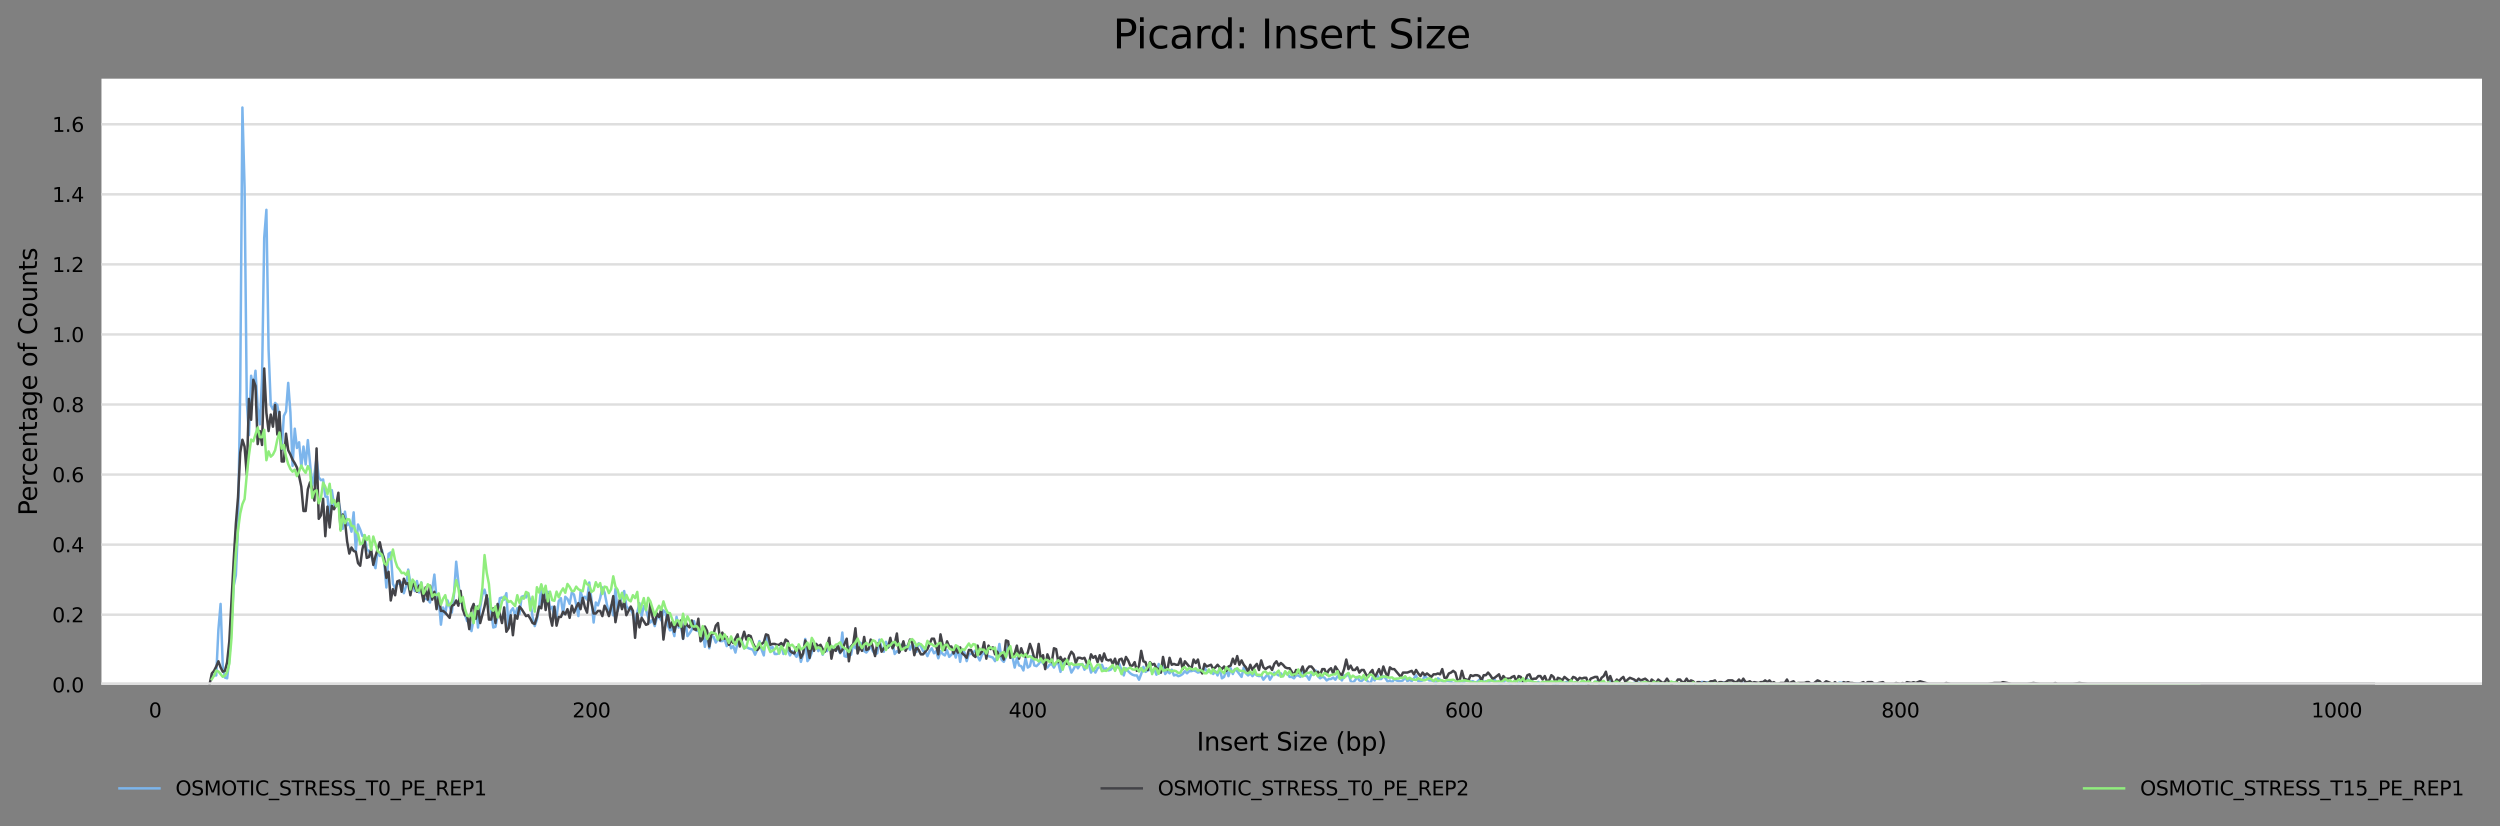 <?xml version="1.0" encoding="utf-8" standalone="no"?>
<!DOCTYPE svg PUBLIC "-//W3C//DTD SVG 1.1//EN"
  "http://www.w3.org/Graphics/SVG/1.1/DTD/svg11.dtd">
<svg xmlns:xlink="http://www.w3.org/1999/xlink" width="1000.341pt" height="330.542pt" viewBox="0 0 1000.341 330.542" xmlns="http://www.w3.org/2000/svg" version="1.1">
 <rect x="0" y="0" width="1000.341" height="330.542" fill="#808080" stroke="none"/>
 <defs>
  <style type="text/css">*{stroke-linejoin: round; stroke-linecap: butt}</style>
 </defs>
 <g id="figure_1">
  <g id="axes_1">
   <g id="patch_1">
    <path d="M 40.601 273.99 
L 993.141 273.99 
L 993.141 31.483 
L 40.601 31.483 
z
" style="fill: #ffffff"/>
   </g>
   <g id="matplotlib.axis_1">
    <g id="xtick_1">
     <g id="text_1">
      <!-- 0 -->
      <g transform="translate(59.53 287.069)scale(0.08 -0.08)">
       <defs>
        <path id="DejaVuSans-30" d="M 2034 4250 
Q 1547 4250 1301 3770 
Q 1056 3291 1056 2328 
Q 1056 1369 1301 889 
Q 1547 409 2034 409 
Q 2525 409 2770 889 
Q 3016 1369 3016 2328 
Q 3016 3291 2770 3770 
Q 2525 4250 2034 4250 
z
M 2034 4750 
Q 2819 4750 3233 4129 
Q 3647 3509 3647 2328 
Q 3647 1150 3233 529 
Q 2819 -91 2034 -91 
Q 1250 -91 836 529 
Q 422 1150 422 2328 
Q 422 3509 836 4129 
Q 1250 4750 2034 4750 
z
" transform="scale(0.016)"/>
       </defs>
       <use xlink:href="#DejaVuSans-30"/>
      </g>
     </g>
    </g>
    <g id="xtick_2">
     <g id="text_2">
      <!-- 200 -->
      <g transform="translate(229.025 287.069)scale(0.08 -0.08)">
       <defs>
        <path id="DejaVuSans-32" d="M 1228 531 
L 3431 531 
L 3431 0 
L 469 0 
L 469 531 
Q 828 903 1448 1529 
Q 2069 2156 2228 2338 
Q 2531 2678 2651 2914 
Q 2772 3150 2772 3378 
Q 2772 3750 2511 3984 
Q 2250 4219 1831 4219 
Q 1534 4219 1204 4116 
Q 875 4013 500 3803 
L 500 4441 
Q 881 4594 1212 4672 
Q 1544 4750 1819 4750 
Q 2544 4750 2975 4387 
Q 3406 4025 3406 3419 
Q 3406 3131 3298 2873 
Q 3191 2616 2906 2266 
Q 2828 2175 2409 1742 
Q 1991 1309 1228 531 
z
" transform="scale(0.016)"/>
       </defs>
       <use xlink:href="#DejaVuSans-32"/>
       <use xlink:href="#DejaVuSans-30" x="63.623"/>
       <use xlink:href="#DejaVuSans-30" x="127.246"/>
      </g>
     </g>
    </g>
    <g id="xtick_3">
     <g id="text_3">
      <!-- 400 -->
      <g transform="translate(403.611 287.069)scale(0.08 -0.08)">
       <defs>
        <path id="DejaVuSans-34" d="M 2419 4116 
L 825 1625 
L 2419 1625 
L 2419 4116 
z
M 2253 4666 
L 3047 4666 
L 3047 1625 
L 3713 1625 
L 3713 1100 
L 3047 1100 
L 3047 0 
L 2419 0 
L 2419 1100 
L 313 1100 
L 313 1709 
L 2253 4666 
z
" transform="scale(0.016)"/>
       </defs>
       <use xlink:href="#DejaVuSans-34"/>
       <use xlink:href="#DejaVuSans-30" x="63.623"/>
       <use xlink:href="#DejaVuSans-30" x="127.246"/>
      </g>
     </g>
    </g>
    <g id="xtick_4">
     <g id="text_4">
      <!-- 600 -->
      <g transform="translate(578.197 287.069)scale(0.08 -0.08)">
       <defs>
        <path id="DejaVuSans-36" d="M 2113 2584 
Q 1688 2584 1439 2293 
Q 1191 2003 1191 1497 
Q 1191 994 1439 701 
Q 1688 409 2113 409 
Q 2538 409 2786 701 
Q 3034 994 3034 1497 
Q 3034 2003 2786 2293 
Q 2538 2584 2113 2584 
z
M 3366 4563 
L 3366 3988 
Q 3128 4100 2886 4159 
Q 2644 4219 2406 4219 
Q 1781 4219 1451 3797 
Q 1122 3375 1075 2522 
Q 1259 2794 1537 2939 
Q 1816 3084 2150 3084 
Q 2853 3084 3261 2657 
Q 3669 2231 3669 1497 
Q 3669 778 3244 343 
Q 2819 -91 2113 -91 
Q 1303 -91 875 529 
Q 447 1150 447 2328 
Q 447 3434 972 4092 
Q 1497 4750 2381 4750 
Q 2619 4750 2861 4703 
Q 3103 4656 3366 4563 
z
" transform="scale(0.016)"/>
       </defs>
       <use xlink:href="#DejaVuSans-36"/>
       <use xlink:href="#DejaVuSans-30" x="63.623"/>
       <use xlink:href="#DejaVuSans-30" x="127.246"/>
      </g>
     </g>
    </g>
    <g id="xtick_5">
     <g id="text_5">
      <!-- 800 -->
      <g transform="translate(752.783 287.069)scale(0.08 -0.08)">
       <defs>
        <path id="DejaVuSans-38" d="M 2034 2216 
Q 1584 2216 1326 1975 
Q 1069 1734 1069 1313 
Q 1069 891 1326 650 
Q 1584 409 2034 409 
Q 2484 409 2743 651 
Q 3003 894 3003 1313 
Q 3003 1734 2745 1975 
Q 2488 2216 2034 2216 
z
M 1403 2484 
Q 997 2584 770 2862 
Q 544 3141 544 3541 
Q 544 4100 942 4425 
Q 1341 4750 2034 4750 
Q 2731 4750 3128 4425 
Q 3525 4100 3525 3541 
Q 3525 3141 3298 2862 
Q 3072 2584 2669 2484 
Q 3125 2378 3379 2068 
Q 3634 1759 3634 1313 
Q 3634 634 3220 271 
Q 2806 -91 2034 -91 
Q 1263 -91 848 271 
Q 434 634 434 1313 
Q 434 1759 690 2068 
Q 947 2378 1403 2484 
z
M 1172 3481 
Q 1172 3119 1398 2916 
Q 1625 2713 2034 2713 
Q 2441 2713 2670 2916 
Q 2900 3119 2900 3481 
Q 2900 3844 2670 4047 
Q 2441 4250 2034 4250 
Q 1625 4250 1398 4047 
Q 1172 3844 1172 3481 
z
" transform="scale(0.016)"/>
       </defs>
       <use xlink:href="#DejaVuSans-38"/>
       <use xlink:href="#DejaVuSans-30" x="63.623"/>
       <use xlink:href="#DejaVuSans-30" x="127.246"/>
      </g>
     </g>
    </g>
    <g id="xtick_6">
     <g id="text_6">
      <!-- 1000 -->
      <g transform="translate(924.824 287.069)scale(0.08 -0.08)">
       <defs>
        <path id="DejaVuSans-31" d="M 794 531 
L 1825 531 
L 1825 4091 
L 703 3866 
L 703 4441 
L 1819 4666 
L 2450 4666 
L 2450 531 
L 3481 531 
L 3481 0 
L 794 0 
L 794 531 
z
" transform="scale(0.016)"/>
       </defs>
       <use xlink:href="#DejaVuSans-31"/>
       <use xlink:href="#DejaVuSans-30" x="63.623"/>
       <use xlink:href="#DejaVuSans-30" x="127.246"/>
       <use xlink:href="#DejaVuSans-30" x="190.869"/>
      </g>
     </g>
    </g>
    <g id="text_7">
     <!-- Insert Size (bp) -->
     <g transform="translate(478.838 300.331)scale(0.1 -0.1)">
      <defs>
       <path id="DejaVuSans-49" d="M 628 4666 
L 1259 4666 
L 1259 0 
L 628 0 
L 628 4666 
z
" transform="scale(0.016)"/>
       <path id="DejaVuSans-6e" d="M 3513 2113 
L 3513 0 
L 2938 0 
L 2938 2094 
Q 2938 2591 2744 2837 
Q 2550 3084 2163 3084 
Q 1697 3084 1428 2787 
Q 1159 2491 1159 1978 
L 1159 0 
L 581 0 
L 581 3500 
L 1159 3500 
L 1159 2956 
Q 1366 3272 1645 3428 
Q 1925 3584 2291 3584 
Q 2894 3584 3203 3211 
Q 3513 2838 3513 2113 
z
" transform="scale(0.016)"/>
       <path id="DejaVuSans-73" d="M 2834 3397 
L 2834 2853 
Q 2591 2978 2328 3040 
Q 2066 3103 1784 3103 
Q 1356 3103 1142 2972 
Q 928 2841 928 2578 
Q 928 2378 1081 2264 
Q 1234 2150 1697 2047 
L 1894 2003 
Q 2506 1872 2764 1633 
Q 3022 1394 3022 966 
Q 3022 478 2636 193 
Q 2250 -91 1575 -91 
Q 1294 -91 989 -36 
Q 684 19 347 128 
L 347 722 
Q 666 556 975 473 
Q 1284 391 1588 391 
Q 1994 391 2212 530 
Q 2431 669 2431 922 
Q 2431 1156 2273 1281 
Q 2116 1406 1581 1522 
L 1381 1569 
Q 847 1681 609 1914 
Q 372 2147 372 2553 
Q 372 3047 722 3315 
Q 1072 3584 1716 3584 
Q 2034 3584 2315 3537 
Q 2597 3491 2834 3397 
z
" transform="scale(0.016)"/>
       <path id="DejaVuSans-65" d="M 3597 1894 
L 3597 1613 
L 953 1613 
Q 991 1019 1311 708 
Q 1631 397 2203 397 
Q 2534 397 2845 478 
Q 3156 559 3463 722 
L 3463 178 
Q 3153 47 2828 -22 
Q 2503 -91 2169 -91 
Q 1331 -91 842 396 
Q 353 884 353 1716 
Q 353 2575 817 3079 
Q 1281 3584 2069 3584 
Q 2775 3584 3186 3129 
Q 3597 2675 3597 1894 
z
M 3022 2063 
Q 3016 2534 2758 2815 
Q 2500 3097 2075 3097 
Q 1594 3097 1305 2825 
Q 1016 2553 972 2059 
L 3022 2063 
z
" transform="scale(0.016)"/>
       <path id="DejaVuSans-72" d="M 2631 2963 
Q 2534 3019 2420 3045 
Q 2306 3072 2169 3072 
Q 1681 3072 1420 2755 
Q 1159 2438 1159 1844 
L 1159 0 
L 581 0 
L 581 3500 
L 1159 3500 
L 1159 2956 
Q 1341 3275 1631 3429 
Q 1922 3584 2338 3584 
Q 2397 3584 2469 3576 
Q 2541 3569 2628 3553 
L 2631 2963 
z
" transform="scale(0.016)"/>
       <path id="DejaVuSans-74" d="M 1172 4494 
L 1172 3500 
L 2356 3500 
L 2356 3053 
L 1172 3053 
L 1172 1153 
Q 1172 725 1289 603 
Q 1406 481 1766 481 
L 2356 481 
L 2356 0 
L 1766 0 
Q 1100 0 847 248 
Q 594 497 594 1153 
L 594 3053 
L 172 3053 
L 172 3500 
L 594 3500 
L 594 4494 
L 1172 4494 
z
" transform="scale(0.016)"/>
       <path id="DejaVuSans-20" transform="scale(0.016)"/>
       <path id="DejaVuSans-53" d="M 3425 4513 
L 3425 3897 
Q 3066 4069 2747 4153 
Q 2428 4238 2131 4238 
Q 1616 4238 1336 4038 
Q 1056 3838 1056 3469 
Q 1056 3159 1242 3001 
Q 1428 2844 1947 2747 
L 2328 2669 
Q 3034 2534 3370 2195 
Q 3706 1856 3706 1288 
Q 3706 609 3251 259 
Q 2797 -91 1919 -91 
Q 1588 -91 1214 -16 
Q 841 59 441 206 
L 441 856 
Q 825 641 1194 531 
Q 1563 422 1919 422 
Q 2459 422 2753 634 
Q 3047 847 3047 1241 
Q 3047 1584 2836 1778 
Q 2625 1972 2144 2069 
L 1759 2144 
Q 1053 2284 737 2584 
Q 422 2884 422 3419 
Q 422 4038 858 4394 
Q 1294 4750 2059 4750 
Q 2388 4750 2728 4690 
Q 3069 4631 3425 4513 
z
" transform="scale(0.016)"/>
       <path id="DejaVuSans-69" d="M 603 3500 
L 1178 3500 
L 1178 0 
L 603 0 
L 603 3500 
z
M 603 4863 
L 1178 4863 
L 1178 4134 
L 603 4134 
L 603 4863 
z
" transform="scale(0.016)"/>
       <path id="DejaVuSans-7a" d="M 353 3500 
L 3084 3500 
L 3084 2975 
L 922 459 
L 3084 459 
L 3084 0 
L 275 0 
L 275 525 
L 2438 3041 
L 353 3041 
L 353 3500 
z
" transform="scale(0.016)"/>
       <path id="DejaVuSans-28" d="M 1984 4856 
Q 1566 4138 1362 3434 
Q 1159 2731 1159 2009 
Q 1159 1288 1364 580 
Q 1569 -128 1984 -844 
L 1484 -844 
Q 1016 -109 783 600 
Q 550 1309 550 2009 
Q 550 2706 781 3412 
Q 1013 4119 1484 4856 
L 1984 4856 
z
" transform="scale(0.016)"/>
       <path id="DejaVuSans-62" d="M 3116 1747 
Q 3116 2381 2855 2742 
Q 2594 3103 2138 3103 
Q 1681 3103 1420 2742 
Q 1159 2381 1159 1747 
Q 1159 1113 1420 752 
Q 1681 391 2138 391 
Q 2594 391 2855 752 
Q 3116 1113 3116 1747 
z
M 1159 2969 
Q 1341 3281 1617 3432 
Q 1894 3584 2278 3584 
Q 2916 3584 3314 3078 
Q 3713 2572 3713 1747 
Q 3713 922 3314 415 
Q 2916 -91 2278 -91 
Q 1894 -91 1617 61 
Q 1341 213 1159 525 
L 1159 0 
L 581 0 
L 581 4863 
L 1159 4863 
L 1159 2969 
z
" transform="scale(0.016)"/>
       <path id="DejaVuSans-70" d="M 1159 525 
L 1159 -1331 
L 581 -1331 
L 581 3500 
L 1159 3500 
L 1159 2969 
Q 1341 3281 1617 3432 
Q 1894 3584 2278 3584 
Q 2916 3584 3314 3078 
Q 3713 2572 3713 1747 
Q 3713 922 3314 415 
Q 2916 -91 2278 -91 
Q 1894 -91 1617 61 
Q 1341 213 1159 525 
z
M 3116 1747 
Q 3116 2381 2855 2742 
Q 2594 3103 2138 3103 
Q 1681 3103 1420 2742 
Q 1159 2381 1159 1747 
Q 1159 1113 1420 752 
Q 1681 391 2138 391 
Q 2594 391 2855 752 
Q 3116 1113 3116 1747 
z
" transform="scale(0.016)"/>
       <path id="DejaVuSans-29" d="M 513 4856 
L 1013 4856 
Q 1481 4119 1714 3412 
Q 1947 2706 1947 2009 
Q 1947 1309 1714 600 
Q 1481 -109 1013 -844 
L 513 -844 
Q 928 -128 1133 580 
Q 1338 1288 1338 2009 
Q 1338 2731 1133 3434 
Q 928 4138 513 4856 
z
" transform="scale(0.016)"/>
      </defs>
      <use xlink:href="#DejaVuSans-49"/>
      <use xlink:href="#DejaVuSans-6e" x="29.492"/>
      <use xlink:href="#DejaVuSans-73" x="92.871"/>
      <use xlink:href="#DejaVuSans-65" x="144.971"/>
      <use xlink:href="#DejaVuSans-72" x="206.494"/>
      <use xlink:href="#DejaVuSans-74" x="247.607"/>
      <use xlink:href="#DejaVuSans-20" x="286.816"/>
      <use xlink:href="#DejaVuSans-53" x="318.604"/>
      <use xlink:href="#DejaVuSans-69" x="382.08"/>
      <use xlink:href="#DejaVuSans-7a" x="409.863"/>
      <use xlink:href="#DejaVuSans-65" x="462.354"/>
      <use xlink:href="#DejaVuSans-20" x="523.877"/>
      <use xlink:href="#DejaVuSans-28" x="555.664"/>
      <use xlink:href="#DejaVuSans-62" x="594.678"/>
      <use xlink:href="#DejaVuSans-70" x="658.154"/>
      <use xlink:href="#DejaVuSans-29" x="721.631"/>
     </g>
    </g>
   </g>
   <g id="matplotlib.axis_2">
    <g id="ytick_1">
     <g id="line2d_1">
      <path d="M 40.601 273.99 
L 993.141 273.99 
" clip-path="url(#p7194f5854d)" style="fill: none; stroke: #dedede; stroke-linecap: square"/>
     </g>
     <g id="text_8">
      <!-- 0.0 -->
      <g transform="translate(20.878 277.029)scale(0.08 -0.08)">
       <defs>
        <path id="DejaVuSans-2e" d="M 684 794 
L 1344 794 
L 1344 0 
L 684 0 
L 684 794 
z
" transform="scale(0.016)"/>
       </defs>
       <use xlink:href="#DejaVuSans-30"/>
       <use xlink:href="#DejaVuSans-2e" x="63.623"/>
       <use xlink:href="#DejaVuSans-30" x="95.41"/>
      </g>
     </g>
    </g>
    <g id="ytick_2">
     <g id="line2d_2">
      <path d="M 40.601 245.957 
L 993.141 245.957 
" clip-path="url(#p7194f5854d)" style="fill: none; stroke: #dedede; stroke-linecap: square"/>
     </g>
     <g id="text_9">
      <!-- 0.2 -->
      <g transform="translate(20.878 248.996)scale(0.08 -0.08)">
       <use xlink:href="#DejaVuSans-30"/>
       <use xlink:href="#DejaVuSans-2e" x="63.623"/>
       <use xlink:href="#DejaVuSans-32" x="95.41"/>
      </g>
     </g>
    </g>
    <g id="ytick_3">
     <g id="line2d_3">
      <path d="M 40.601 217.923 
L 993.141 217.923 
" clip-path="url(#p7194f5854d)" style="fill: none; stroke: #dedede; stroke-linecap: square"/>
     </g>
     <g id="text_10">
      <!-- 0.4 -->
      <g transform="translate(20.878 220.963)scale(0.08 -0.08)">
       <use xlink:href="#DejaVuSans-30"/>
       <use xlink:href="#DejaVuSans-2e" x="63.623"/>
       <use xlink:href="#DejaVuSans-34" x="95.41"/>
      </g>
     </g>
    </g>
    <g id="ytick_4">
     <g id="line2d_4">
      <path d="M 40.601 189.89 
L 993.141 189.89 
" clip-path="url(#p7194f5854d)" style="fill: none; stroke: #dedede; stroke-linecap: square"/>
     </g>
     <g id="text_11">
      <!-- 0.6 -->
      <g transform="translate(20.878 192.929)scale(0.08 -0.08)">
       <use xlink:href="#DejaVuSans-30"/>
       <use xlink:href="#DejaVuSans-2e" x="63.623"/>
       <use xlink:href="#DejaVuSans-36" x="95.41"/>
      </g>
     </g>
    </g>
    <g id="ytick_5">
     <g id="line2d_5">
      <path d="M 40.601 161.856 
L 993.141 161.856 
" clip-path="url(#p7194f5854d)" style="fill: none; stroke: #dedede; stroke-linecap: square"/>
     </g>
     <g id="text_12">
      <!-- 0.8 -->
      <g transform="translate(20.878 164.896)scale(0.08 -0.08)">
       <use xlink:href="#DejaVuSans-30"/>
       <use xlink:href="#DejaVuSans-2e" x="63.623"/>
       <use xlink:href="#DejaVuSans-38" x="95.41"/>
      </g>
     </g>
    </g>
    <g id="ytick_6">
     <g id="line2d_6">
      <path d="M 40.601 133.823 
L 993.141 133.823 
" clip-path="url(#p7194f5854d)" style="fill: none; stroke: #dedede; stroke-linecap: square"/>
     </g>
     <g id="text_13">
      <!-- 1.0 -->
      <g transform="translate(20.878 136.862)scale(0.08 -0.08)">
       <use xlink:href="#DejaVuSans-31"/>
       <use xlink:href="#DejaVuSans-2e" x="63.623"/>
       <use xlink:href="#DejaVuSans-30" x="95.41"/>
      </g>
     </g>
    </g>
    <g id="ytick_7">
     <g id="line2d_7">
      <path d="M 40.601 105.789 
L 993.141 105.789 
" clip-path="url(#p7194f5854d)" style="fill: none; stroke: #dedede; stroke-linecap: square"/>
     </g>
     <g id="text_14">
      <!-- 1.2 -->
      <g transform="translate(20.878 108.829)scale(0.08 -0.08)">
       <use xlink:href="#DejaVuSans-31"/>
       <use xlink:href="#DejaVuSans-2e" x="63.623"/>
       <use xlink:href="#DejaVuSans-32" x="95.41"/>
      </g>
     </g>
    </g>
    <g id="ytick_8">
     <g id="line2d_8">
      <path d="M 40.601 77.756 
L 993.141 77.756 
" clip-path="url(#p7194f5854d)" style="fill: none; stroke: #dedede; stroke-linecap: square"/>
     </g>
     <g id="text_15">
      <!-- 1.4 -->
      <g transform="translate(20.878 80.795)scale(0.08 -0.08)">
       <use xlink:href="#DejaVuSans-31"/>
       <use xlink:href="#DejaVuSans-2e" x="63.623"/>
       <use xlink:href="#DejaVuSans-34" x="95.41"/>
      </g>
     </g>
    </g>
    <g id="ytick_9">
     <g id="line2d_9">
      <path d="M 40.601 49.722 
L 993.141 49.722 
" clip-path="url(#p7194f5854d)" style="fill: none; stroke: #dedede; stroke-linecap: square"/>
     </g>
     <g id="text_16">
      <!-- 1.6 -->
      <g transform="translate(20.878 52.762)scale(0.08 -0.08)">
       <use xlink:href="#DejaVuSans-31"/>
       <use xlink:href="#DejaVuSans-2e" x="63.623"/>
       <use xlink:href="#DejaVuSans-36" x="95.41"/>
      </g>
     </g>
    </g>
    <g id="text_17">
     <!-- Percentage of Counts -->
     <g transform="translate(14.798 206.31)rotate(-90)scale(0.1 -0.1)">
      <defs>
       <path id="DejaVuSans-50" d="M 1259 4147 
L 1259 2394 
L 2053 2394 
Q 2494 2394 2734 2622 
Q 2975 2850 2975 3272 
Q 2975 3691 2734 3919 
Q 2494 4147 2053 4147 
L 1259 4147 
z
M 628 4666 
L 2053 4666 
Q 2838 4666 3239 4311 
Q 3641 3956 3641 3272 
Q 3641 2581 3239 2228 
Q 2838 1875 2053 1875 
L 1259 1875 
L 1259 0 
L 628 0 
L 628 4666 
z
" transform="scale(0.016)"/>
       <path id="DejaVuSans-63" d="M 3122 3366 
L 3122 2828 
Q 2878 2963 2633 3030 
Q 2388 3097 2138 3097 
Q 1578 3097 1268 2742 
Q 959 2388 959 1747 
Q 959 1106 1268 751 
Q 1578 397 2138 397 
Q 2388 397 2633 464 
Q 2878 531 3122 666 
L 3122 134 
Q 2881 22 2623 -34 
Q 2366 -91 2075 -91 
Q 1284 -91 818 406 
Q 353 903 353 1747 
Q 353 2603 823 3093 
Q 1294 3584 2113 3584 
Q 2378 3584 2631 3529 
Q 2884 3475 3122 3366 
z
" transform="scale(0.016)"/>
       <path id="DejaVuSans-61" d="M 2194 1759 
Q 1497 1759 1228 1600 
Q 959 1441 959 1056 
Q 959 750 1161 570 
Q 1363 391 1709 391 
Q 2188 391 2477 730 
Q 2766 1069 2766 1631 
L 2766 1759 
L 2194 1759 
z
M 3341 1997 
L 3341 0 
L 2766 0 
L 2766 531 
Q 2569 213 2275 61 
Q 1981 -91 1556 -91 
Q 1019 -91 701 211 
Q 384 513 384 1019 
Q 384 1609 779 1909 
Q 1175 2209 1959 2209 
L 2766 2209 
L 2766 2266 
Q 2766 2663 2505 2880 
Q 2244 3097 1772 3097 
Q 1472 3097 1187 3025 
Q 903 2953 641 2809 
L 641 3341 
Q 956 3463 1253 3523 
Q 1550 3584 1831 3584 
Q 2591 3584 2966 3190 
Q 3341 2797 3341 1997 
z
" transform="scale(0.016)"/>
       <path id="DejaVuSans-67" d="M 2906 1791 
Q 2906 2416 2648 2759 
Q 2391 3103 1925 3103 
Q 1463 3103 1205 2759 
Q 947 2416 947 1791 
Q 947 1169 1205 825 
Q 1463 481 1925 481 
Q 2391 481 2648 825 
Q 2906 1169 2906 1791 
z
M 3481 434 
Q 3481 -459 3084 -895 
Q 2688 -1331 1869 -1331 
Q 1566 -1331 1297 -1286 
Q 1028 -1241 775 -1147 
L 775 -588 
Q 1028 -725 1275 -790 
Q 1522 -856 1778 -856 
Q 2344 -856 2625 -561 
Q 2906 -266 2906 331 
L 2906 616 
Q 2728 306 2450 153 
Q 2172 0 1784 0 
Q 1141 0 747 490 
Q 353 981 353 1791 
Q 353 2603 747 3093 
Q 1141 3584 1784 3584 
Q 2172 3584 2450 3431 
Q 2728 3278 2906 2969 
L 2906 3500 
L 3481 3500 
L 3481 434 
z
" transform="scale(0.016)"/>
       <path id="DejaVuSans-6f" d="M 1959 3097 
Q 1497 3097 1228 2736 
Q 959 2375 959 1747 
Q 959 1119 1226 758 
Q 1494 397 1959 397 
Q 2419 397 2687 759 
Q 2956 1122 2956 1747 
Q 2956 2369 2687 2733 
Q 2419 3097 1959 3097 
z
M 1959 3584 
Q 2709 3584 3137 3096 
Q 3566 2609 3566 1747 
Q 3566 888 3137 398 
Q 2709 -91 1959 -91 
Q 1206 -91 779 398 
Q 353 888 353 1747 
Q 353 2609 779 3096 
Q 1206 3584 1959 3584 
z
" transform="scale(0.016)"/>
       <path id="DejaVuSans-66" d="M 2375 4863 
L 2375 4384 
L 1825 4384 
Q 1516 4384 1395 4259 
Q 1275 4134 1275 3809 
L 1275 3500 
L 2222 3500 
L 2222 3053 
L 1275 3053 
L 1275 0 
L 697 0 
L 697 3053 
L 147 3053 
L 147 3500 
L 697 3500 
L 697 3744 
Q 697 4328 969 4595 
Q 1241 4863 1831 4863 
L 2375 4863 
z
" transform="scale(0.016)"/>
       <path id="DejaVuSans-43" d="M 4122 4306 
L 4122 3641 
Q 3803 3938 3442 4084 
Q 3081 4231 2675 4231 
Q 1875 4231 1450 3742 
Q 1025 3253 1025 2328 
Q 1025 1406 1450 917 
Q 1875 428 2675 428 
Q 3081 428 3442 575 
Q 3803 722 4122 1019 
L 4122 359 
Q 3791 134 3420 21 
Q 3050 -91 2638 -91 
Q 1578 -91 968 557 
Q 359 1206 359 2328 
Q 359 3453 968 4101 
Q 1578 4750 2638 4750 
Q 3056 4750 3426 4639 
Q 3797 4528 4122 4306 
z
" transform="scale(0.016)"/>
       <path id="DejaVuSans-75" d="M 544 1381 
L 544 3500 
L 1119 3500 
L 1119 1403 
Q 1119 906 1312 657 
Q 1506 409 1894 409 
Q 2359 409 2629 706 
Q 2900 1003 2900 1516 
L 2900 3500 
L 3475 3500 
L 3475 0 
L 2900 0 
L 2900 538 
Q 2691 219 2414 64 
Q 2138 -91 1772 -91 
Q 1169 -91 856 284 
Q 544 659 544 1381 
z
M 1991 3584 
L 1991 3584 
z
" transform="scale(0.016)"/>
      </defs>
      <use xlink:href="#DejaVuSans-50"/>
      <use xlink:href="#DejaVuSans-65" x="56.678"/>
      <use xlink:href="#DejaVuSans-72" x="118.201"/>
      <use xlink:href="#DejaVuSans-63" x="157.064"/>
      <use xlink:href="#DejaVuSans-65" x="212.045"/>
      <use xlink:href="#DejaVuSans-6e" x="273.568"/>
      <use xlink:href="#DejaVuSans-74" x="336.947"/>
      <use xlink:href="#DejaVuSans-61" x="376.156"/>
      <use xlink:href="#DejaVuSans-67" x="437.436"/>
      <use xlink:href="#DejaVuSans-65" x="500.912"/>
      <use xlink:href="#DejaVuSans-20" x="562.436"/>
      <use xlink:href="#DejaVuSans-6f" x="594.223"/>
      <use xlink:href="#DejaVuSans-66" x="655.404"/>
      <use xlink:href="#DejaVuSans-20" x="690.609"/>
      <use xlink:href="#DejaVuSans-43" x="722.396"/>
      <use xlink:href="#DejaVuSans-6f" x="792.221"/>
      <use xlink:href="#DejaVuSans-75" x="853.402"/>
      <use xlink:href="#DejaVuSans-6e" x="916.781"/>
      <use xlink:href="#DejaVuSans-74" x="980.16"/>
      <use xlink:href="#DejaVuSans-73" x="1019.369"/>
     </g>
    </g>
   </g>
   <g id="line2d_10">
    <path d="M 84.771 270.556 
L 85.644 270.269 
L 86.517 270.269 
L 87.39 251.953 
L 88.263 241.649 
L 89.135 266.549 
L 90.008 271.128 
L 90.881 271.414 
L 91.754 263.973 
L 92.627 250.235 
L 93.5 234.494 
L 94.373 230.201 
L 95.246 210.739 
L 96.119 156.075 
L 96.992 43.025 
L 97.865 75.08 
L 98.738 160.368 
L 99.611 174.106 
L 100.484 150.351 
L 101.356 155.789 
L 102.229 148.347 
L 103.102 163.23 
L 103.975 169.813 
L 104.848 151.496 
L 105.721 95.114 
L 106.594 83.952 
L 107.467 139.761 
L 108.34 162.085 
L 109.213 163.802 
L 110.086 161.227 
L 110.959 162.085 
L 111.832 167.237 
L 112.705 180.116 
L 113.577 166.378 
L 114.45 164.661 
L 115.323 153.213 
L 116.196 164.947 
L 117.069 186.412 
L 117.942 171.53 
L 118.815 179.257 
L 119.688 176.968 
L 120.561 186.985 
L 121.434 178.685 
L 122.307 185.84 
L 123.18 176.109 
L 124.926 194.426 
L 125.798 189.847 
L 126.671 183.264 
L 127.544 190.992 
L 128.417 192.136 
L 129.29 191.85 
L 130.163 198.719 
L 131.036 198.719 
L 131.909 208.45 
L 132.782 196.143 
L 133.655 202.153 
L 134.528 202.44 
L 135.401 200.15 
L 136.274 205.015 
L 137.147 211.598 
L 138.019 204.729 
L 138.892 210.167 
L 139.765 209.308 
L 140.638 212.743 
L 141.511 205.015 
L 142.384 220.47 
L 143.257 209.881 
L 144.13 211.884 
L 145.003 214.46 
L 145.876 214.174 
L 146.749 219.898 
L 147.622 220.47 
L 148.495 222.188 
L 149.368 225.05 
L 150.24 227.339 
L 151.113 220.184 
L 151.986 222.474 
L 152.859 220.184 
L 153.732 224.763 
L 154.605 235.067 
L 155.478 221.615 
L 156.351 221.043 
L 157.224 233.636 
L 158.097 235.353 
L 158.97 233.349 
L 159.843 233.636 
L 160.716 233.063 
L 161.589 237.356 
L 162.461 234.494 
L 163.334 227.912 
L 164.207 233.349 
L 165.08 233.922 
L 165.953 236.498 
L 166.826 232.491 
L 167.699 237.07 
L 168.572 233.063 
L 169.445 239.646 
L 170.318 239.646 
L 171.191 239.932 
L 172.064 241.077 
L 172.937 235.925 
L 173.81 229.915 
L 174.683 239.646 
L 175.555 239.932 
L 176.428 249.949 
L 177.301 243.08 
L 178.174 245.656 
L 179.047 240.218 
L 180.793 245.084 
L 181.666 237.642 
L 182.539 224.763 
L 184.285 241.077 
L 185.158 241.363 
L 186.031 245.942 
L 186.904 248.518 
L 187.776 248.518 
L 188.649 252.525 
L 190.395 242.794 
L 191.268 251.094 
L 192.141 243.08 
L 193.014 237.929 
L 193.887 235.925 
L 194.76 239.646 
L 195.633 239.646 
L 196.506 244.511 
L 197.379 251.094 
L 198.252 250.808 
L 199.125 246.228 
L 199.997 239.36 
L 200.87 239.073 
L 201.743 239.932 
L 202.616 237.356 
L 203.489 251.38 
L 204.362 244.511 
L 205.235 243.366 
L 206.108 246.228 
L 206.981 243.366 
L 207.854 245.656 
L 208.727 238.787 
L 209.6 238.501 
L 210.473 239.073 
L 211.346 237.356 
L 212.218 240.504 
L 213.091 246.801 
L 213.964 250.522 
L 214.837 247.946 
L 215.71 243.08 
L 216.583 234.208 
L 217.456 240.791 
L 218.329 236.784 
L 219.202 236.784 
L 220.075 243.653 
L 220.948 242.794 
L 221.821 247.087 
L 222.694 246.801 
L 223.567 240.504 
L 224.439 239.36 
L 225.312 245.656 
L 226.185 238.787 
L 227.058 239.646 
L 227.931 241.649 
L 228.804 237.07 
L 229.677 237.929 
L 230.55 241.935 
L 231.423 246.515 
L 232.296 236.784 
L 233.169 239.36 
L 234.042 238.787 
L 234.915 239.932 
L 235.788 233.063 
L 236.66 239.932 
L 237.533 249.091 
L 238.406 241.077 
L 239.279 242.222 
L 240.152 239.36 
L 241.025 235.067 
L 241.898 237.07 
L 243.644 245.942 
L 244.517 242.222 
L 245.39 246.228 
L 246.263 235.639 
L 247.136 244.511 
L 248.009 240.791 
L 248.881 238.787 
L 249.754 236.498 
L 250.627 242.508 
L 251.5 243.653 
L 252.373 243.939 
L 253.246 245.656 
L 254.119 249.377 
L 254.992 245.084 
L 255.865 241.363 
L 256.738 246.515 
L 257.611 242.508 
L 258.484 243.939 
L 259.357 247.087 
L 260.23 249.091 
L 261.102 247.946 
L 261.975 250.522 
L 262.848 247.087 
L 263.721 246.801 
L 264.594 248.232 
L 265.467 244.225 
L 266.34 245.084 
L 267.213 250.235 
L 268.086 252.239 
L 268.959 251.38 
L 269.832 254.528 
L 270.705 246.801 
L 271.578 251.094 
L 272.451 250.235 
L 273.323 255.673 
L 274.196 247.946 
L 275.069 254.528 
L 275.942 253.384 
L 276.815 251.953 
L 277.688 248.518 
L 278.561 252.239 
L 279.434 252.525 
L 280.307 253.384 
L 281.18 252.811 
L 282.053 258.821 
L 282.926 253.384 
L 283.799 259.394 
L 284.672 254.528 
L 285.544 254.815 
L 286.417 257.104 
L 287.29 255.673 
L 288.163 256.532 
L 289.036 256.532 
L 289.909 255.673 
L 290.782 258.535 
L 291.655 256.246 
L 292.528 259.394 
L 293.401 258.535 
L 294.274 261.111 
L 295.147 257.104 
L 296.02 257.963 
L 296.893 256.532 
L 297.765 259.394 
L 298.638 258.821 
L 299.511 259.394 
L 301.257 259.966 
L 302.13 261.97 
L 303.003 259.966 
L 303.876 256.532 
L 304.749 259.966 
L 305.622 262.256 
L 306.495 254.242 
L 307.368 257.39 
L 308.241 259.68 
L 309.114 258.821 
L 309.986 261.683 
L 310.859 261.683 
L 311.732 261.397 
L 312.605 257.963 
L 313.478 261.683 
L 314.351 260.539 
L 315.224 260.252 
L 316.097 262.256 
L 316.97 260.539 
L 318.716 262.828 
L 319.589 260.539 
L 320.462 264.832 
L 321.335 261.97 
L 322.207 255.673 
L 323.08 264.545 
L 323.953 263.401 
L 325.699 258.821 
L 326.572 257.677 
L 327.445 260.539 
L 328.318 259.108 
L 329.191 261.97 
L 330.064 259.966 
L 330.937 260.539 
L 331.81 258.249 
L 332.683 259.68 
L 333.556 258.821 
L 334.428 260.252 
L 335.301 259.394 
L 336.174 261.397 
L 337.047 253.097 
L 337.92 262.542 
L 338.793 262.828 
L 339.666 258.821 
L 340.539 261.97 
L 341.412 257.677 
L 342.285 259.394 
L 343.158 258.821 
L 344.031 257.104 
L 344.904 257.677 
L 345.777 260.539 
L 346.649 261.111 
L 347.522 259.966 
L 348.395 258.535 
L 349.268 260.539 
L 350.141 261.683 
L 351.014 261.397 
L 351.887 255.959 
L 352.76 259.394 
L 353.633 260.825 
L 354.506 256.818 
L 355.379 259.108 
L 357.125 257.39 
L 357.998 261.683 
L 358.87 260.539 
L 359.743 261.111 
L 360.616 257.963 
L 361.489 258.535 
L 362.362 258.821 
L 363.235 258.249 
L 364.108 259.966 
L 364.981 257.677 
L 365.854 258.821 
L 366.727 260.825 
L 367.6 257.39 
L 368.473 258.535 
L 369.346 260.539 
L 370.219 260.539 
L 371.092 262.542 
L 371.964 260.539 
L 372.837 259.394 
L 373.71 261.397 
L 374.583 260.539 
L 375.456 263.401 
L 376.329 260.539 
L 377.202 261.683 
L 378.075 262.256 
L 378.948 260.252 
L 379.821 262.828 
L 380.694 261.97 
L 381.567 260.539 
L 382.44 263.114 
L 383.313 259.108 
L 384.185 264.832 
L 385.058 259.966 
L 385.931 261.111 
L 386.804 264.545 
L 387.677 261.683 
L 388.55 261.683 
L 389.423 261.111 
L 390.296 260.252 
L 391.169 262.542 
L 392.042 264.259 
L 392.915 261.97 
L 393.788 261.111 
L 394.661 262.256 
L 397.279 263.114 
L 398.152 264.545 
L 399.025 262.542 
L 399.898 257.677 
L 400.771 263.973 
L 401.644 264.832 
L 402.517 262.828 
L 403.39 257.963 
L 404.263 261.683 
L 405.136 262.828 
L 406.009 267.121 
L 406.882 263.401 
L 407.755 266.263 
L 408.627 266.549 
L 409.5 268.266 
L 410.373 263.401 
L 411.246 267.121 
L 412.119 266.549 
L 412.992 262.542 
L 413.865 266.263 
L 414.738 266.549 
L 415.611 265.69 
L 416.484 264.259 
L 418.23 266.549 
L 419.103 267.121 
L 419.976 265.976 
L 420.848 265.69 
L 421.721 267.121 
L 422.594 265.404 
L 423.467 265.404 
L 424.34 268.838 
L 425.213 264.832 
L 426.086 265.976 
L 426.959 264.259 
L 427.832 266.263 
L 428.705 269.125 
L 429.578 267.694 
L 430.451 265.976 
L 431.324 267.407 
L 432.197 265.976 
L 433.069 265.69 
L 433.942 267.98 
L 434.815 265.976 
L 435.688 265.976 
L 436.561 269.125 
L 437.434 267.694 
L 438.307 269.125 
L 439.18 267.407 
L 440.053 266.835 
L 440.926 265.976 
L 441.799 267.98 
L 442.672 267.407 
L 443.545 268.266 
L 444.418 267.98 
L 445.29 266.835 
L 446.163 267.98 
L 447.036 266.549 
L 447.909 265.69 
L 448.782 268.266 
L 449.655 270.269 
L 450.528 267.407 
L 451.401 268.552 
L 452.274 269.411 
L 453.147 269.983 
L 454.02 270.269 
L 454.893 270.269 
L 455.766 271.987 
L 456.639 269.697 
L 457.511 266.835 
L 458.384 268.838 
L 459.257 268.266 
L 460.13 267.98 
L 461.003 268.552 
L 461.876 267.694 
L 462.749 269.983 
L 463.622 265.69 
L 464.495 269.125 
L 465.368 266.549 
L 466.241 269.697 
L 467.114 268.552 
L 467.987 269.411 
L 468.86 267.98 
L 469.732 270.269 
L 470.605 269.983 
L 471.478 270.556 
L 472.351 270.269 
L 473.224 269.697 
L 474.097 268.552 
L 474.97 269.411 
L 475.843 268.552 
L 476.716 268.552 
L 477.589 268.266 
L 478.462 268.552 
L 479.335 269.125 
L 480.208 268.838 
L 481.081 268.838 
L 481.953 267.121 
L 482.826 268.552 
L 483.699 268.838 
L 484.572 268.838 
L 485.445 269.697 
L 486.318 268.552 
L 487.191 270.269 
L 488.064 267.407 
L 488.937 271.414 
L 489.81 270.842 
L 490.683 267.98 
L 491.556 270.556 
L 492.429 267.407 
L 493.302 269.697 
L 494.174 267.694 
L 495.047 268.552 
L 496.793 270.842 
L 497.666 267.121 
L 498.539 269.411 
L 499.412 270.269 
L 500.285 269.411 
L 501.158 270.556 
L 502.031 269.411 
L 502.904 270.269 
L 503.777 270.556 
L 504.65 270.269 
L 505.523 271.987 
L 507.268 269.697 
L 508.141 271.987 
L 509.887 269.125 
L 511.633 270.269 
L 512.506 269.411 
L 513.379 270.556 
L 514.252 269.125 
L 515.125 269.411 
L 515.998 270.842 
L 516.871 270.842 
L 517.744 271.414 
L 518.616 270.269 
L 519.489 270.269 
L 520.362 270.842 
L 521.235 268.552 
L 522.108 270.269 
L 522.981 270.556 
L 523.854 271.987 
L 524.727 269.697 
L 525.6 269.983 
L 526.473 268.266 
L 527.346 270.556 
L 528.219 271.414 
L 529.092 270.842 
L 529.965 271.128 
L 530.837 272.273 
L 531.71 271.7 
L 532.583 271.7 
L 533.456 271.128 
L 534.329 271.987 
L 535.202 270.556 
L 536.075 271.128 
L 536.948 272.273 
L 537.821 270.269 
L 538.694 270.556 
L 539.567 269.411 
L 540.44 272.559 
L 541.313 273.131 
L 542.186 272.273 
L 543.058 270.842 
L 543.931 272.273 
L 544.804 272.559 
L 545.677 271.7 
L 546.55 271.7 
L 547.423 272.845 
L 548.296 273.704 
L 549.169 271.128 
L 550.042 272.273 
L 550.915 269.697 
L 551.788 271.7 
L 552.661 271.7 
L 553.534 270.556 
L 554.407 271.414 
L 555.279 272.845 
L 556.152 272.273 
L 557.025 273.131 
L 557.898 271.7 
L 558.771 272.273 
L 559.644 272.559 
L 560.517 272.559 
L 561.39 272.273 
L 562.263 270.842 
L 563.136 272.559 
L 564.009 271.987 
L 564.882 272.559 
L 566.628 270.269 
L 567.5 272.559 
L 568.373 272.559 
L 569.246 272.273 
L 570.119 270.269 
L 570.992 271.414 
L 571.865 272.273 
L 572.738 272.273 
L 573.611 272.559 
L 574.484 273.704 
L 575.357 271.414 
L 577.976 273.131 
L 578.849 272.273 
L 580.594 272.845 
L 581.467 273.418 
L 582.34 273.418 
L 583.213 272.559 
L 584.959 273.704 
L 585.832 272.845 
L 586.705 272.273 
L 587.578 271.987 
L 588.451 272.845 
L 589.324 272.559 
L 590.197 273.131 
L 591.07 272.845 
L 591.943 271.987 
L 592.815 271.414 
L 593.688 273.131 
L 594.561 272.559 
L 595.434 273.131 
L 596.307 272.559 
L 598.053 271.987 
L 598.926 273.131 
L 600.672 273.704 
L 601.545 273.131 
L 602.418 271.987 
L 603.291 272.273 
L 604.164 273.704 
L 605.036 273.418 
L 605.909 272.845 
L 606.782 273.418 
L 607.655 273.418 
L 608.528 272.273 
L 609.401 273.418 
L 610.274 273.131 
L 611.147 271.7 
L 612.02 272.559 
L 612.893 272.273 
L 613.766 273.418 
L 614.639 273.418 
L 615.512 272.845 
L 616.385 273.704 
L 617.257 273.704 
L 618.13 273.131 
L 619.876 273.131 
L 620.749 272.845 
L 621.622 273.704 
L 622.495 273.418 
L 623.368 273.704 
L 624.241 272.273 
L 625.114 273.131 
L 625.987 273.418 
L 626.86 272.845 
L 627.733 272.845 
L 628.606 272.273 
L 629.478 273.704 
L 630.351 273.131 
L 631.224 273.418 
L 632.097 273.418 
L 632.97 273.704 
L 633.843 273.131 
L 634.716 273.704 
L 635.589 272.559 
L 636.462 273.704 
L 638.208 273.131 
L 639.081 272.559 
L 639.954 273.704 
L 641.699 273.418 
L 642.572 273.704 
L 643.445 273.704 
L 644.318 272.559 
L 645.191 273.418 
L 646.064 273.418 
L 646.937 272.845 
L 647.81 273.704 
L 649.556 273.704 
L 652.175 273.418 
L 653.048 273.704 
L 653.92 273.131 
L 655.666 273.131 
L 656.539 273.418 
L 657.412 273.131 
L 658.285 273.704 
L 659.158 273.418 
L 660.031 273.418 
L 660.904 273.131 
L 662.65 273.704 
L 663.523 273.418 
L 664.396 273.704 
L 670.506 273.131 
L 671.379 273.418 
L 673.998 273.418 
L 674.871 273.704 
L 680.108 273.704 
L 680.981 272.845 
L 683.6 273.131 
L 684.473 273.704 
L 685.346 273.131 
L 687.092 273.704 
L 687.965 273.418 
L 689.711 273.131 
L 690.583 273.704 
L 691.456 273.704 
L 692.329 273.418 
L 693.202 273.704 
L 694.075 273.704 
L 698.44 273.131 
L 701.932 273.704 
L 704.55 273.418 
L 705.423 273.704 
L 710.661 273.704 
L 713.28 273.418 
L 714.153 273.704 
L 715.025 273.418 
L 717.644 273.704 
L 721.136 273.418 
L 735.103 273.704 
L 735.976 273.131 
L 739.467 273.418 
L 742.959 273.418 
L 753.434 273.704 
L 753.434 273.704 
" clip-path="url(#p7194f5854d)" style="fill: none; stroke: #7cb5ec; stroke-linecap: square"/>
   </g>
   <g id="line2d_11">
    <path d="M 83.898 273.642 
L 84.771 269.471 
L 85.644 268.428 
L 86.517 266.69 
L 87.39 264.604 
L 88.263 267.037 
L 89.135 268.776 
L 90.008 268.428 
L 90.881 264.952 
L 91.754 256.609 
L 93.5 224.279 
L 94.373 209.679 
L 95.246 198.902 
L 96.119 181.173 
L 96.992 175.959 
L 97.865 178.74 
L 98.738 189.864 
L 99.611 159.62 
L 100.484 167.963 
L 101.356 151.972 
L 102.229 154.406 
L 103.102 177.697 
L 103.975 172.483 
L 104.848 178.045 
L 105.721 147.453 
L 106.594 165.182 
L 107.467 172.483 
L 108.34 165.878 
L 109.213 170.744 
L 110.086 162.054 
L 110.959 173.873 
L 111.832 164.835 
L 112.705 184.65 
L 113.577 184.65 
L 114.45 173.525 
L 115.323 180.13 
L 116.196 181.868 
L 117.069 183.954 
L 117.942 185.345 
L 118.815 187.083 
L 119.688 190.559 
L 120.561 194.731 
L 121.434 204.464 
L 122.307 204.464 
L 123.18 195.774 
L 124.053 192.993 
L 124.926 195.774 
L 125.798 200.293 
L 126.671 179.435 
L 127.544 207.593 
L 128.417 206.202 
L 129.29 199.598 
L 130.163 214.546 
L 131.036 202.726 
L 131.909 211.069 
L 132.782 202.379 
L 133.655 203.769 
L 134.528 202.031 
L 135.401 197.164 
L 136.274 211.765 
L 137.147 205.855 
L 138.019 208.288 
L 138.892 216.631 
L 139.765 221.498 
L 140.638 219.065 
L 141.511 220.455 
L 142.384 220.803 
L 143.257 225.322 
L 144.13 226.365 
L 145.003 219.76 
L 145.876 216.284 
L 146.749 223.236 
L 147.622 222.889 
L 148.495 219.76 
L 149.368 226.017 
L 150.24 222.541 
L 151.986 216.979 
L 152.859 221.151 
L 153.732 223.584 
L 154.605 231.232 
L 155.478 228.798 
L 156.351 240.27 
L 157.224 235.751 
L 158.097 238.184 
L 158.97 232.622 
L 159.843 232.275 
L 160.716 236.794 
L 161.589 231.579 
L 162.461 233.665 
L 163.334 233.318 
L 164.207 238.184 
L 165.08 233.318 
L 165.953 234.708 
L 166.826 236.794 
L 167.699 234.36 
L 168.572 236.099 
L 169.445 240.618 
L 170.318 235.056 
L 171.191 239.922 
L 172.064 234.36 
L 172.937 239.922 
L 173.81 236.794 
L 174.683 243.746 
L 175.555 238.532 
L 176.428 244.442 
L 177.301 244.442 
L 178.174 245.137 
L 179.92 247.223 
L 180.793 242.356 
L 181.666 242.008 
L 182.539 240.27 
L 183.412 242.356 
L 184.285 236.446 
L 185.158 243.746 
L 186.031 246.18 
L 186.904 246.18 
L 187.776 251.742 
L 188.649 243.746 
L 189.522 241.661 
L 190.395 247.57 
L 191.268 242.703 
L 192.141 249.308 
L 193.887 242.703 
L 194.76 238.184 
L 195.633 247.918 
L 196.506 247.918 
L 197.379 243.399 
L 198.252 249.308 
L 199.125 241.661 
L 199.997 245.832 
L 200.87 249.308 
L 201.743 243.051 
L 202.616 252.785 
L 203.489 251.394 
L 204.362 246.18 
L 205.235 254.175 
L 206.108 246.18 
L 206.981 247.57 
L 207.854 242.703 
L 208.727 243.746 
L 210.473 246.527 
L 211.346 246.18 
L 212.218 247.57 
L 213.091 249.308 
L 213.964 249.656 
L 214.837 246.875 
L 215.71 242.703 
L 216.583 243.399 
L 217.456 236.446 
L 218.329 244.094 
L 219.202 237.837 
L 220.075 246.527 
L 220.948 250.351 
L 221.821 242.703 
L 222.694 250.351 
L 223.567 246.875 
L 224.439 246.875 
L 225.312 244.789 
L 226.185 245.832 
L 227.058 243.746 
L 227.931 247.223 
L 228.804 242.356 
L 229.677 245.137 
L 230.55 243.051 
L 231.423 241.313 
L 232.296 243.746 
L 233.169 239.227 
L 234.042 243.051 
L 234.915 245.137 
L 235.788 237.141 
L 237.533 245.485 
L 238.406 245.485 
L 239.279 244.442 
L 240.152 244.442 
L 241.025 246.527 
L 241.898 242.356 
L 242.771 244.094 
L 243.644 246.527 
L 244.517 243.051 
L 245.39 238.532 
L 246.263 248.961 
L 247.136 244.094 
L 248.009 239.922 
L 248.881 243.746 
L 249.754 240.618 
L 250.627 246.18 
L 252.373 242.703 
L 253.246 244.442 
L 254.119 255.218 
L 254.992 245.485 
L 255.865 251.047 
L 256.738 247.223 
L 258.484 250.004 
L 259.357 249.656 
L 260.23 241.313 
L 261.102 246.875 
L 261.975 249.656 
L 262.848 245.485 
L 263.721 246.875 
L 264.594 243.746 
L 265.467 255.913 
L 266.34 249.308 
L 267.213 245.485 
L 268.086 251.047 
L 268.959 248.961 
L 269.832 252.785 
L 270.705 249.308 
L 271.578 250.351 
L 272.451 248.266 
L 273.323 255.566 
L 274.196 248.613 
L 275.069 250.351 
L 275.942 251.047 
L 276.815 248.266 
L 277.688 251.742 
L 278.561 252.089 
L 279.434 247.57 
L 280.307 256.609 
L 281.18 255.566 
L 282.053 250.699 
L 282.926 252.437 
L 283.799 258.694 
L 284.672 253.48 
L 285.544 253.48 
L 286.417 250.351 
L 287.29 249.308 
L 288.163 256.261 
L 289.036 253.132 
L 289.909 255.566 
L 290.782 254.87 
L 291.655 257.999 
L 292.528 256.261 
L 293.401 257.304 
L 295.147 253.828 
L 296.02 258.694 
L 297.765 252.785 
L 298.638 255.913 
L 299.511 254.175 
L 300.384 254.523 
L 301.257 257.304 
L 302.13 259.042 
L 303.003 260.085 
L 303.876 259.042 
L 304.749 257.652 
L 305.622 256.956 
L 306.495 253.828 
L 307.368 254.175 
L 308.241 257.999 
L 309.114 257.652 
L 309.986 257.652 
L 310.859 257.999 
L 311.732 257.999 
L 312.605 257.304 
L 313.478 258.347 
L 314.351 255.913 
L 315.224 256.609 
L 316.097 260.433 
L 316.97 261.128 
L 317.843 261.475 
L 318.716 259.042 
L 319.589 259.39 
L 320.462 263.214 
L 321.335 261.475 
L 322.207 256.261 
L 323.08 258.694 
L 323.953 263.214 
L 324.826 257.304 
L 325.699 260.433 
L 326.572 257.652 
L 327.445 258.694 
L 328.318 257.999 
L 329.191 259.737 
L 330.064 260.78 
L 330.937 258.694 
L 331.81 255.218 
L 332.683 263.561 
L 333.556 259.39 
L 334.428 260.433 
L 335.301 258.347 
L 336.174 261.128 
L 337.047 260.085 
L 337.92 257.652 
L 338.793 255.566 
L 339.666 264.604 
L 340.539 258.694 
L 341.412 257.652 
L 342.285 251.394 
L 343.158 261.475 
L 344.031 258.694 
L 344.904 260.433 
L 345.777 254.87 
L 346.649 260.085 
L 347.522 259.737 
L 348.395 255.913 
L 350.141 262.518 
L 351.014 257.652 
L 351.887 257.304 
L 352.76 260.78 
L 353.633 259.39 
L 354.506 258.694 
L 355.379 259.042 
L 356.252 255.218 
L 357.125 259.39 
L 357.998 257.652 
L 358.87 253.48 
L 359.743 261.128 
L 360.616 259.39 
L 361.489 256.609 
L 362.362 260.433 
L 363.235 258.694 
L 364.108 255.913 
L 364.981 256.956 
L 365.854 262.171 
L 366.727 259.042 
L 367.6 260.085 
L 368.473 261.823 
L 369.346 261.823 
L 371.092 259.737 
L 372.837 255.566 
L 373.71 255.566 
L 374.583 258.347 
L 375.456 261.823 
L 376.329 253.828 
L 377.202 257.999 
L 378.075 260.085 
L 378.948 256.609 
L 379.821 258.694 
L 380.694 258.694 
L 381.567 261.475 
L 382.44 259.39 
L 383.313 261.128 
L 384.185 259.042 
L 385.058 261.475 
L 385.931 262.171 
L 386.804 263.214 
L 387.677 260.085 
L 388.55 260.085 
L 389.423 262.171 
L 390.296 262.866 
L 391.169 258.347 
L 392.042 261.823 
L 392.915 260.78 
L 393.788 256.956 
L 394.661 263.561 
L 395.534 258.347 
L 396.406 259.737 
L 397.279 259.042 
L 398.152 261.823 
L 399.025 260.78 
L 399.898 262.518 
L 400.771 261.823 
L 401.644 263.909 
L 402.517 256.261 
L 403.39 256.609 
L 404.263 263.214 
L 405.136 262.518 
L 406.009 261.475 
L 406.882 258.347 
L 407.755 263.561 
L 408.627 259.39 
L 409.5 261.823 
L 410.373 262.866 
L 411.246 261.128 
L 412.119 257.652 
L 412.992 260.085 
L 413.865 263.561 
L 414.738 263.561 
L 415.611 257.652 
L 416.484 263.909 
L 417.357 262.171 
L 418.23 267.733 
L 419.103 261.823 
L 419.976 263.909 
L 420.848 264.952 
L 421.721 259.39 
L 422.594 259.737 
L 423.467 264.952 
L 424.34 262.866 
L 425.213 264.604 
L 426.086 263.561 
L 426.959 265.647 
L 427.832 262.518 
L 428.705 260.78 
L 429.578 261.823 
L 430.451 265.299 
L 431.324 263.214 
L 432.197 263.214 
L 433.069 263.561 
L 433.942 263.214 
L 434.815 265.299 
L 435.688 265.647 
L 436.561 261.823 
L 437.434 263.214 
L 438.307 262.518 
L 439.18 264.952 
L 440.053 262.171 
L 440.926 264.604 
L 441.799 261.475 
L 442.672 263.909 
L 443.545 264.256 
L 444.418 263.909 
L 445.29 265.647 
L 446.163 263.561 
L 447.036 266.69 
L 447.909 263.909 
L 448.782 263.561 
L 449.655 265.995 
L 450.528 262.866 
L 451.401 264.256 
L 452.274 266.342 
L 453.147 266.342 
L 454.02 264.952 
L 454.893 268.428 
L 455.766 266.342 
L 456.639 260.433 
L 457.511 264.604 
L 458.384 264.952 
L 459.257 268.08 
L 460.13 264.952 
L 461.003 265.995 
L 461.876 265.647 
L 462.749 267.385 
L 463.622 267.733 
L 464.495 269.123 
L 465.368 262.866 
L 466.241 267.037 
L 467.114 268.08 
L 467.987 263.214 
L 468.86 265.995 
L 469.732 265.647 
L 470.605 265.995 
L 471.478 265.995 
L 472.351 263.561 
L 473.224 267.733 
L 474.097 264.604 
L 476.716 267.733 
L 477.589 263.909 
L 478.462 265.299 
L 479.335 263.909 
L 480.208 267.733 
L 481.081 269.471 
L 481.953 265.647 
L 482.826 266.69 
L 484.572 265.995 
L 485.445 267.733 
L 486.318 267.037 
L 487.191 265.995 
L 488.064 267.037 
L 488.937 267.733 
L 489.81 266.69 
L 490.683 268.428 
L 491.556 266.69 
L 492.429 266.342 
L 493.302 263.561 
L 494.174 265.647 
L 495.047 262.518 
L 495.92 265.995 
L 496.793 264.256 
L 497.666 265.995 
L 498.539 267.037 
L 499.412 268.776 
L 500.285 265.995 
L 501.158 268.08 
L 502.031 266.69 
L 502.904 265.647 
L 503.777 268.08 
L 504.65 264.256 
L 505.523 267.037 
L 506.395 267.733 
L 507.268 267.037 
L 508.141 266.69 
L 509.014 268.08 
L 509.887 265.647 
L 510.76 264.604 
L 511.633 266.342 
L 512.506 265.299 
L 513.379 265.995 
L 514.252 267.037 
L 515.125 267.385 
L 515.998 267.385 
L 517.744 270.166 
L 518.616 268.08 
L 519.489 269.123 
L 520.362 268.776 
L 521.235 266.69 
L 522.108 269.819 
L 522.981 267.733 
L 523.854 266.69 
L 524.727 266.69 
L 525.6 267.733 
L 526.473 269.471 
L 527.346 268.776 
L 528.219 270.166 
L 529.092 267.733 
L 529.965 267.733 
L 530.837 269.819 
L 531.71 268.08 
L 532.583 267.385 
L 533.456 269.471 
L 534.329 266.69 
L 536.075 269.471 
L 536.948 270.166 
L 537.821 267.733 
L 538.694 263.909 
L 539.567 267.733 
L 540.44 266.342 
L 541.313 268.08 
L 542.186 268.08 
L 543.058 267.037 
L 543.931 269.123 
L 544.804 268.08 
L 545.677 268.08 
L 546.55 269.819 
L 547.423 270.861 
L 548.296 269.123 
L 549.169 268.08 
L 550.042 271.209 
L 551.788 267.733 
L 552.661 270.166 
L 553.534 266.69 
L 554.407 269.123 
L 555.279 270.861 
L 556.152 267.037 
L 557.025 267.733 
L 557.898 267.733 
L 560.517 270.861 
L 561.39 269.123 
L 563.136 269.123 
L 564.882 268.428 
L 565.755 269.819 
L 566.628 268.08 
L 567.5 269.471 
L 568.373 270.514 
L 569.246 269.123 
L 570.119 270.166 
L 570.992 269.471 
L 572.738 270.861 
L 573.611 269.819 
L 574.484 269.819 
L 575.357 269.471 
L 576.23 269.819 
L 577.103 267.733 
L 577.976 271.209 
L 578.849 271.209 
L 579.722 269.471 
L 580.594 269.123 
L 581.467 268.428 
L 582.34 269.123 
L 583.213 272.252 
L 584.086 272.252 
L 584.959 268.428 
L 585.832 271.557 
L 587.578 272.252 
L 588.451 270.166 
L 589.324 270.514 
L 590.197 270.166 
L 591.07 270.166 
L 591.943 270.514 
L 592.815 272.252 
L 593.688 270.166 
L 594.561 270.166 
L 595.434 269.123 
L 596.307 270.166 
L 597.18 271.557 
L 598.053 271.209 
L 599.799 269.819 
L 600.672 272.252 
L 601.545 270.514 
L 602.418 271.557 
L 604.164 271.557 
L 605.036 270.861 
L 605.909 270.514 
L 606.782 272.947 
L 607.655 270.514 
L 608.528 270.861 
L 609.401 272.6 
L 610.274 272.252 
L 611.147 270.166 
L 612.02 269.819 
L 612.893 271.904 
L 613.766 271.557 
L 614.639 271.557 
L 615.512 270.514 
L 616.385 270.514 
L 617.257 271.904 
L 618.13 270.514 
L 619.003 272.6 
L 619.876 272.252 
L 620.749 270.166 
L 621.622 270.861 
L 622.495 273.295 
L 623.368 271.209 
L 624.241 271.557 
L 625.114 272.252 
L 625.987 270.861 
L 627.733 272.252 
L 628.606 272.252 
L 629.478 270.861 
L 630.351 271.209 
L 631.224 272.252 
L 632.097 271.209 
L 632.97 271.557 
L 633.843 271.209 
L 634.716 271.209 
L 635.589 273.642 
L 636.462 271.557 
L 638.208 270.861 
L 639.081 270.861 
L 639.954 273.295 
L 640.827 271.209 
L 641.699 270.514 
L 642.572 268.776 
L 643.445 272.252 
L 644.318 270.514 
L 645.191 272.947 
L 646.064 273.295 
L 646.937 271.904 
L 647.81 272.6 
L 648.683 271.557 
L 649.556 270.861 
L 650.429 272.947 
L 651.302 271.904 
L 652.175 271.209 
L 653.92 271.904 
L 654.793 272.6 
L 655.666 271.557 
L 656.539 272.252 
L 658.285 271.557 
L 659.158 272.252 
L 660.031 273.642 
L 660.904 271.904 
L 662.65 273.295 
L 663.523 271.904 
L 665.269 273.295 
L 666.141 272.947 
L 667.014 271.557 
L 667.887 272.947 
L 668.76 273.642 
L 669.633 273.295 
L 670.506 273.295 
L 671.379 271.904 
L 672.252 271.904 
L 673.125 272.947 
L 673.998 272.947 
L 674.871 271.557 
L 675.744 272.947 
L 676.617 272.252 
L 677.49 272.6 
L 678.362 273.642 
L 679.235 272.947 
L 680.108 272.947 
L 680.981 273.642 
L 681.854 272.947 
L 682.727 273.295 
L 683.6 273.295 
L 684.473 272.6 
L 685.346 272.6 
L 686.219 272.252 
L 687.092 273.642 
L 687.965 272.947 
L 688.838 272.947 
L 689.711 273.295 
L 690.583 272.947 
L 691.456 272.252 
L 693.202 272.252 
L 694.075 272.947 
L 694.948 272.947 
L 695.821 271.904 
L 696.694 272.947 
L 697.567 271.557 
L 698.44 272.947 
L 699.313 272.947 
L 700.186 272.6 
L 701.059 273.295 
L 701.932 272.947 
L 703.677 273.295 
L 704.55 272.947 
L 705.423 272.947 
L 706.296 272.252 
L 707.169 272.947 
L 708.042 272.252 
L 708.915 273.295 
L 709.788 272.947 
L 710.661 273.642 
L 711.534 273.642 
L 712.407 273.295 
L 714.153 273.295 
L 715.025 271.904 
L 715.898 273.642 
L 716.771 272.947 
L 717.644 272.6 
L 718.517 273.642 
L 719.39 273.295 
L 722.009 273.295 
L 722.882 272.947 
L 723.755 272.947 
L 724.628 273.642 
L 725.501 273.642 
L 727.246 272.252 
L 728.119 272.6 
L 728.992 273.642 
L 729.865 273.295 
L 730.738 272.6 
L 733.357 273.642 
L 734.23 272.947 
L 735.103 273.642 
L 736.849 273.642 
L 737.722 272.947 
L 738.595 273.295 
L 739.467 272.947 
L 740.34 273.295 
L 741.213 273.295 
L 742.959 273.642 
L 743.832 273.642 
L 745.578 272.947 
L 746.451 273.642 
L 747.324 272.947 
L 749.07 272.947 
L 749.943 273.642 
L 750.816 273.642 
L 751.688 273.295 
L 753.434 272.947 
L 754.307 273.642 
L 757.799 273.642 
L 758.672 273.295 
L 760.418 273.642 
L 761.291 273.295 
L 762.164 273.642 
L 763.037 272.947 
L 764.782 273.295 
L 765.655 272.947 
L 766.528 273.295 
L 768.274 272.6 
L 771.766 273.642 
L 777.876 273.642 
L 778.749 273.295 
L 780.495 273.642 
L 795.335 273.642 
L 797.954 273.295 
L 800.573 273.295 
L 801.445 272.947 
L 804.937 273.642 
L 811.048 273.642 
L 813.666 273.295 
L 816.285 273.642 
L 821.523 273.642 
L 822.396 273.295 
L 823.269 273.642 
L 829.379 273.642 
L 831.998 273.295 
L 835.49 273.642 
L 949.843 273.642 
L 949.843 273.642 
" clip-path="url(#p7194f5854d)" style="fill: none; stroke: #434348; stroke-linecap: square"/>
   </g>
   <g id="line2d_12">
    <path d="M 84.771 271.75 
L 85.644 270.335 
L 86.517 268.331 
L 87.39 268.684 
L 89.135 270.807 
L 90.008 270.335 
L 90.881 268.92 
L 91.754 265.619 
L 92.627 255.361 
L 93.5 234.374 
L 94.373 221.287 
L 95.246 212.091 
L 96.119 205.488 
L 96.992 201.715 
L 97.865 199.711 
L 98.738 190.043 
L 99.611 182.143 
L 100.484 175.894 
L 101.356 176.602 
L 103.102 171.06 
L 103.975 174.951 
L 104.848 174.951 
L 105.721 172.003 
L 106.594 184.148 
L 107.467 180.61 
L 108.34 182.733 
L 109.213 181.907 
L 110.086 180.139 
L 110.959 175.894 
L 111.832 173.065 
L 112.705 179.549 
L 113.577 178.017 
L 114.45 182.733 
L 115.323 185.68 
L 116.196 187.685 
L 117.069 188.746 
L 117.942 187.92 
L 118.815 190.514 
L 119.688 188.628 
L 120.561 186.27 
L 121.434 188.038 
L 122.307 189.217 
L 123.18 186.506 
L 124.053 188.274 
L 124.926 199.239 
L 125.798 196.645 
L 126.671 196.174 
L 127.544 201.361 
L 128.417 199.357 
L 129.29 193.108 
L 130.163 194.759 
L 131.036 197.706 
L 131.909 193.58 
L 132.782 201.361 
L 133.655 200.065 
L 134.528 202.658 
L 135.401 201.244 
L 136.274 212.326 
L 137.147 206.313 
L 138.019 209.379 
L 138.892 207.728 
L 139.765 207.846 
L 140.638 210.44 
L 141.511 210.558 
L 142.384 212.798 
L 143.257 213.623 
L 144.13 217.75 
L 145.003 217.396 
L 145.876 214.095 
L 146.749 216.099 
L 147.622 214.567 
L 148.495 219.99 
L 149.368 214.685 
L 151.113 220.462 
L 152.859 221.995 
L 153.732 225.296 
L 154.605 226.121 
L 155.478 223.763 
L 156.351 223.763 
L 157.224 219.872 
L 158.097 224.235 
L 158.97 226.829 
L 159.843 227.89 
L 160.716 229.305 
L 161.589 229.187 
L 162.461 230.012 
L 163.334 228.479 
L 164.207 235.907 
L 165.08 231.898 
L 165.953 233.078 
L 166.826 236.379 
L 167.699 236.261 
L 168.572 233.078 
L 169.445 237.558 
L 170.318 235.907 
L 171.191 233.785 
L 172.064 234.61 
L 172.937 238.737 
L 173.81 237.794 
L 174.683 238.147 
L 175.555 237.44 
L 176.428 241.92 
L 177.301 239.562 
L 178.174 238.147 
L 179.047 242.156 
L 179.92 242.156 
L 180.793 240.859 
L 181.666 237.204 
L 182.539 232.134 
L 183.412 235.436 
L 184.285 240.859 
L 185.158 238.855 
L 186.031 243.571 
L 186.904 246.401 
L 187.776 246.636 
L 188.649 245.222 
L 189.522 249.348 
L 190.395 242.746 
L 191.268 243.689 
L 192.141 241.567 
L 193.014 235.2 
L 193.887 222.112 
L 194.76 229.187 
L 195.633 233.667 
L 196.506 243.571 
L 197.379 244.396 
L 198.252 242.628 
L 199.125 247.108 
L 199.997 244.278 
L 200.87 240.741 
L 201.743 238.737 
L 202.616 239.562 
L 203.489 240.859 
L 204.362 240.505 
L 206.108 242.51 
L 206.981 238.147 
L 207.854 241.213 
L 208.727 239.091 
L 209.6 239.562 
L 210.473 236.85 
L 211.346 237.322 
L 212.218 244.278 
L 213.091 238.737 
L 213.964 244.75 
L 214.837 234.964 
L 215.71 237.086 
L 216.583 233.785 
L 217.456 237.322 
L 218.329 234.374 
L 219.202 240.623 
L 220.075 236.733 
L 220.948 240.152 
L 221.821 240.388 
L 222.694 236.733 
L 223.567 238.973 
L 224.439 236.85 
L 225.312 235.436 
L 226.185 237.204 
L 227.058 233.667 
L 227.931 234.846 
L 228.804 236.497 
L 229.677 236.497 
L 230.55 234.728 
L 231.423 235.789 
L 233.169 236.615 
L 234.042 232.252 
L 234.915 233.785 
L 235.788 234.139 
L 236.66 236.85 
L 237.533 236.261 
L 238.406 232.96 
L 239.279 234.846 
L 240.152 233.313 
L 241.025 237.676 
L 241.898 234.728 
L 242.771 234.964 
L 243.644 237.322 
L 244.517 235.789 
L 245.39 230.602 
L 246.263 234.728 
L 247.136 236.025 
L 248.009 239.562 
L 248.881 237.204 
L 249.754 240.859 
L 250.627 238.029 
L 251.5 240.034 
L 252.373 240.623 
L 253.246 238.147 
L 254.119 239.326 
L 254.992 236.85 
L 255.865 245.104 
L 257.611 239.326 
L 258.484 244.16 
L 259.357 239.208 
L 260.23 240.623 
L 261.975 246.283 
L 262.848 244.043 
L 263.721 242.392 
L 264.594 244.043 
L 265.467 240.623 
L 266.34 243.453 
L 267.213 245.222 
L 268.086 245.339 
L 269.832 250.056 
L 270.705 248.169 
L 271.578 248.405 
L 272.451 250.763 
L 273.323 245.575 
L 274.196 249.82 
L 275.069 246.636 
L 275.942 248.405 
L 276.815 250.527 
L 277.688 250.763 
L 278.561 250.409 
L 279.434 251.353 
L 280.307 254.536 
L 281.18 250.527 
L 282.053 252.414 
L 282.926 255.715 
L 283.799 253.829 
L 284.672 253.003 
L 286.417 253.593 
L 287.29 255.951 
L 288.163 253.829 
L 289.036 255.715 
L 289.909 253.829 
L 290.782 255.361 
L 291.655 257.248 
L 292.528 254.654 
L 293.401 256.658 
L 294.274 257.955 
L 295.147 255.833 
L 296.02 255.479 
L 296.893 257.13 
L 297.765 259.488 
L 298.638 258.898 
L 299.511 255.361 
L 300.384 255.951 
L 302.13 260.077 
L 303.003 258.78 
L 303.876 257.13 
L 304.749 259.016 
L 305.622 259.96 
L 306.495 256.776 
L 308.241 260.903 
L 309.986 259.842 
L 310.859 258.545 
L 311.732 261.492 
L 312.605 258.545 
L 313.478 259.842 
L 314.351 261.728 
L 315.224 257.366 
L 316.097 258.427 
L 316.97 257.955 
L 317.843 259.016 
L 318.716 260.431 
L 319.589 257.837 
L 320.462 259.842 
L 321.335 259.37 
L 322.207 258.427 
L 323.08 257.13 
L 323.953 259.606 
L 324.826 255.243 
L 325.699 256.776 
L 326.572 259.606 
L 327.445 259.016 
L 328.318 259.37 
L 329.191 261.728 
L 330.064 260.077 
L 330.937 257.248 
L 331.81 260.077 
L 332.683 258.427 
L 333.556 259.252 
L 334.428 257.955 
L 335.301 257.719 
L 336.174 257.012 
L 337.047 258.78 
L 338.793 259.842 
L 339.666 260.903 
L 340.539 259.134 
L 341.412 257.955 
L 342.285 257.13 
L 343.158 255.479 
L 344.031 257.719 
L 344.904 259.37 
L 345.777 257.955 
L 346.649 257.248 
L 347.522 258.191 
L 348.395 257.719 
L 349.268 256.187 
L 350.141 256.54 
L 351.014 258.427 
L 352.76 255.833 
L 353.633 257.248 
L 354.506 260.077 
L 355.379 258.309 
L 356.252 258.309 
L 357.125 257.13 
L 357.998 256.776 
L 358.87 258.309 
L 359.743 257.484 
L 360.616 259.96 
L 361.489 259.724 
L 362.362 259.016 
L 363.235 258.898 
L 364.108 256.305 
L 364.981 255.715 
L 365.854 256.658 
L 366.727 258.427 
L 367.6 257.601 
L 368.473 257.719 
L 370.219 259.724 
L 371.092 256.422 
L 371.964 257.601 
L 372.837 257.719 
L 373.71 258.545 
L 374.583 258.545 
L 375.456 257.484 
L 376.329 257.248 
L 377.202 260.313 
L 378.075 258.073 
L 378.948 257.955 
L 379.821 259.488 
L 380.694 259.96 
L 381.567 260.077 
L 382.44 258.191 
L 383.313 258.663 
L 384.185 260.903 
L 385.058 259.724 
L 385.931 260.077 
L 387.677 257.484 
L 388.55 258.898 
L 389.423 257.719 
L 390.296 257.955 
L 391.169 262.2 
L 392.042 259.606 
L 392.915 259.96 
L 393.788 259.96 
L 394.661 261.492 
L 395.534 259.37 
L 396.406 259.016 
L 397.279 259.724 
L 398.152 259.134 
L 399.025 264.086 
L 399.898 262.2 
L 400.771 261.256 
L 401.644 260.903 
L 402.517 262.907 
L 403.39 259.842 
L 404.263 258.545 
L 405.136 262.907 
L 406.009 262.907 
L 406.882 261.492 
L 407.755 262.671 
L 408.627 261.964 
L 409.5 262.671 
L 410.373 261.728 
L 411.246 262.907 
L 412.119 262.553 
L 413.865 263.85 
L 414.738 263.85 
L 415.611 264.676 
L 416.484 263.497 
L 417.357 265.147 
L 418.23 263.968 
L 419.103 264.086 
L 419.976 264.911 
L 420.848 263.85 
L 421.721 266.208 
L 422.594 265.029 
L 423.467 264.204 
L 424.34 264.911 
L 425.213 267.977 
L 426.086 265.147 
L 426.959 263.968 
L 427.832 266.091 
L 428.705 265.383 
L 429.578 266.091 
L 431.324 265.855 
L 433.069 265.855 
L 433.942 266.916 
L 434.815 267.387 
L 435.688 264.322 
L 436.561 265.973 
L 437.434 268.331 
L 439.18 265.855 
L 440.053 265.973 
L 440.926 268.566 
L 441.799 268.331 
L 442.672 268.449 
L 445.29 266.091 
L 446.163 268.449 
L 447.036 266.444 
L 447.909 267.505 
L 448.782 269.746 
L 449.655 267.152 
L 450.528 268.331 
L 451.401 267.505 
L 452.274 267.152 
L 453.147 267.859 
L 454.02 267.977 
L 454.893 267.387 
L 455.766 268.684 
L 456.639 267.27 
L 457.511 268.684 
L 458.384 268.213 
L 459.257 266.916 
L 460.13 265.147 
L 461.003 269.746 
L 461.876 267.387 
L 462.749 267.623 
L 463.622 269.628 
L 464.495 266.444 
L 465.368 268.331 
L 466.241 268.213 
L 467.114 267.741 
L 467.987 268.095 
L 468.86 268.684 
L 469.732 268.331 
L 470.605 268.566 
L 471.478 269.274 
L 472.351 269.156 
L 473.224 267.387 
L 474.097 266.916 
L 474.97 268.095 
L 475.843 267.27 
L 476.716 267.741 
L 477.589 267.859 
L 478.462 267.387 
L 479.335 268.331 
L 480.208 268.095 
L 481.081 268.449 
L 481.953 269.392 
L 482.826 269.392 
L 483.699 267.859 
L 484.572 269.392 
L 485.445 267.741 
L 486.318 268.92 
L 487.191 269.156 
L 488.064 267.387 
L 488.937 268.684 
L 489.81 269.392 
L 490.683 267.034 
L 492.429 268.566 
L 493.302 268.92 
L 494.174 267.859 
L 495.047 267.387 
L 495.92 268.331 
L 496.793 268.449 
L 497.666 268.449 
L 498.539 269.274 
L 499.412 269.392 
L 500.285 268.802 
L 501.158 269.628 
L 502.031 267.977 
L 502.904 270.099 
L 503.777 269.981 
L 504.65 270.217 
L 505.523 268.92 
L 506.395 268.684 
L 507.268 269.746 
L 508.141 269.156 
L 509.887 270.099 
L 511.633 268.331 
L 512.506 270.807 
L 513.379 270.571 
L 514.252 268.566 
L 515.125 269.981 
L 515.998 268.566 
L 516.871 270.099 
L 517.744 269.863 
L 518.616 269.746 
L 519.489 267.859 
L 520.362 269.863 
L 521.235 270.689 
L 522.981 269.274 
L 523.854 269.274 
L 524.727 268.802 
L 525.6 270.099 
L 526.473 269.156 
L 527.346 270.571 
L 528.219 269.628 
L 529.092 270.453 
L 529.965 269.274 
L 530.837 269.628 
L 531.71 270.571 
L 532.583 270.099 
L 533.456 269.863 
L 534.329 269.863 
L 535.202 268.566 
L 536.075 271.632 
L 536.948 270.925 
L 537.821 271.278 
L 538.694 269.863 
L 539.567 269.274 
L 540.44 271.278 
L 541.313 270.335 
L 542.186 270.925 
L 543.058 271.16 
L 543.931 270.571 
L 544.804 271.514 
L 545.677 270.099 
L 546.55 272.104 
L 547.423 270.689 
L 548.296 269.863 
L 549.169 270.217 
L 550.042 271.514 
L 550.915 271.632 
L 551.788 271.514 
L 552.661 270.807 
L 553.534 270.807 
L 554.407 270.689 
L 555.279 271.042 
L 556.152 271.16 
L 557.025 271.042 
L 557.898 271.75 
L 558.771 271.514 
L 559.644 271.514 
L 560.517 271.16 
L 561.39 271.278 
L 562.263 270.571 
L 563.136 271.75 
L 564.009 271.16 
L 564.882 271.75 
L 565.755 271.986 
L 566.628 272.104 
L 567.5 271.396 
L 568.373 271.868 
L 569.246 272.104 
L 570.119 272.222 
L 571.865 271.396 
L 572.738 271.75 
L 573.611 272.575 
L 574.484 271.632 
L 575.357 272.575 
L 576.23 272.222 
L 577.103 272.222 
L 577.976 272.693 
L 578.849 272.104 
L 580.594 272.104 
L 581.467 271.986 
L 583.213 272.811 
L 584.086 272.457 
L 584.959 272.457 
L 585.832 272.222 
L 586.705 272.339 
L 588.451 272.811 
L 589.324 273.165 
L 590.197 272.929 
L 591.07 273.401 
L 591.943 272.693 
L 592.815 272.575 
L 593.688 272.811 
L 594.561 272.929 
L 595.434 272.222 
L 596.307 272.222 
L 597.18 272.457 
L 598.053 272.929 
L 598.926 272.693 
L 599.799 272.575 
L 600.672 272.929 
L 602.418 271.632 
L 603.291 272.457 
L 604.164 272.104 
L 605.036 273.165 
L 605.909 272.457 
L 606.782 272.811 
L 607.655 271.868 
L 608.528 272.457 
L 609.401 271.396 
L 610.274 273.165 
L 611.147 272.222 
L 612.02 272.339 
L 613.766 272.929 
L 614.639 273.047 
L 615.512 273.283 
L 616.385 273.283 
L 617.257 272.811 
L 618.13 272.929 
L 619.003 272.811 
L 619.876 272.811 
L 620.749 272.693 
L 621.622 272.811 
L 622.495 272.693 
L 623.368 272.811 
L 624.241 272.339 
L 625.114 273.047 
L 626.86 273.283 
L 627.733 273.283 
L 628.606 272.222 
L 629.478 273.283 
L 630.351 272.929 
L 631.224 273.283 
L 632.097 273.283 
L 632.97 272.457 
L 633.843 272.575 
L 634.716 273.047 
L 635.589 272.575 
L 637.335 273.636 
L 638.208 272.693 
L 639.954 273.283 
L 641.699 272.457 
L 642.572 273.754 
L 643.445 272.929 
L 645.191 273.754 
L 646.064 273.047 
L 646.937 272.693 
L 647.81 273.283 
L 648.683 273.401 
L 649.556 273.636 
L 650.429 273.518 
L 651.302 273.165 
L 653.92 273.518 
L 654.793 273.401 
L 655.666 273.401 
L 656.539 273.283 
L 657.412 273.047 
L 658.285 272.929 
L 659.158 273.165 
L 660.031 273.283 
L 660.904 273.518 
L 661.777 272.811 
L 662.65 273.283 
L 663.523 273.047 
L 664.396 273.518 
L 665.269 273.401 
L 666.141 273.754 
L 667.014 273.283 
L 667.887 273.636 
L 668.76 272.693 
L 669.633 273.165 
L 670.506 273.047 
L 672.252 273.636 
L 673.125 273.401 
L 673.998 273.518 
L 674.871 273.401 
L 675.744 273.401 
L 676.617 273.754 
L 677.49 273.047 
L 679.235 273.754 
L 680.108 273.636 
L 680.981 273.872 
L 681.854 273.401 
L 682.727 273.754 
L 683.6 273.283 
L 684.473 273.636 
L 685.346 273.518 
L 686.219 273.283 
L 687.092 273.636 
L 688.838 273.401 
L 689.711 273.518 
L 690.583 273.518 
L 691.456 273.401 
L 692.329 273.401 
L 693.202 273.754 
L 694.075 273.518 
L 695.821 273.518 
L 696.694 273.754 
L 698.44 273.754 
L 699.313 273.518 
L 700.186 273.401 
L 701.059 273.636 
L 701.932 273.636 
L 702.804 273.872 
L 703.677 273.401 
L 704.55 273.872 
L 705.423 273.518 
L 707.169 273.754 
L 711.534 273.636 
L 712.407 273.754 
L 714.153 273.754 
L 715.025 273.636 
L 715.898 273.754 
L 716.771 273.754 
L 717.644 273.636 
L 718.517 273.754 
L 719.39 273.401 
L 720.263 273.872 
L 721.136 273.872 
L 722.009 273.636 
L 722.882 273.872 
L 725.501 273.754 
L 726.374 273.872 
L 727.246 273.754 
L 728.119 273.401 
L 728.992 273.872 
L 729.865 273.754 
L 730.738 273.754 
L 731.611 273.636 
L 733.357 273.636 
L 734.23 273.872 
L 735.976 273.518 
L 736.849 273.518 
L 737.722 273.872 
L 738.595 273.872 
L 739.467 273.754 
L 740.34 273.872 
L 745.578 273.754 
L 746.451 273.872 
L 748.197 273.872 
L 749.07 273.754 
L 749.943 273.872 
L 751.688 273.754 
L 752.561 273.872 
L 754.307 273.872 
L 755.18 273.636 
L 756.053 273.872 
L 756.926 273.872 
L 757.799 273.754 
L 758.672 273.754 
L 759.545 273.872 
L 763.909 273.872 
L 766.528 273.636 
L 767.401 273.872 
L 768.274 273.754 
L 769.147 273.754 
L 770.02 273.872 
L 771.766 273.872 
L 774.385 273.754 
L 775.258 273.872 
L 776.131 273.754 
L 778.749 273.872 
L 783.987 273.872 
L 786.606 273.754 
L 790.97 273.872 
L 802.318 273.872 
L 808.429 273.754 
L 810.175 273.872 
L 814.539 273.872 
L 815.412 273.754 
L 817.158 273.872 
L 818.904 273.754 
L 825.015 273.872 
L 838.108 273.872 
L 842.473 273.754 
L 859.059 273.754 
L 872.153 273.872 
L 880.009 273.872 
L 880.009 273.872 
" clip-path="url(#p7194f5854d)" style="fill: none; stroke: #90ed7d; stroke-linecap: square"/>
   </g>
   <g id="line2d_13">
    <path d="M 40.601 273.99 
L 993.141 273.99 
" clip-path="url(#p7194f5854d)" style="fill: none; stroke: #dedede; stroke-width: 2; stroke-linecap: square"/>
   </g>
   <g id="text_18">
    <!-- Picard: Insert Size -->
    <g transform="translate(445.328 19.358)scale(0.16 -0.16)">
     <defs>
      <path id="DejaVuSans-64" d="M 2906 2969 
L 2906 4863 
L 3481 4863 
L 3481 0 
L 2906 0 
L 2906 525 
Q 2725 213 2448 61 
Q 2172 -91 1784 -91 
Q 1150 -91 751 415 
Q 353 922 353 1747 
Q 353 2572 751 3078 
Q 1150 3584 1784 3584 
Q 2172 3584 2448 3432 
Q 2725 3281 2906 2969 
z
M 947 1747 
Q 947 1113 1208 752 
Q 1469 391 1925 391 
Q 2381 391 2643 752 
Q 2906 1113 2906 1747 
Q 2906 2381 2643 2742 
Q 2381 3103 1925 3103 
Q 1469 3103 1208 2742 
Q 947 2381 947 1747 
z
" transform="scale(0.016)"/>
      <path id="DejaVuSans-3a" d="M 750 794 
L 1409 794 
L 1409 0 
L 750 0 
L 750 794 
z
M 750 3309 
L 1409 3309 
L 1409 2516 
L 750 2516 
L 750 3309 
z
" transform="scale(0.016)"/>
     </defs>
     <use xlink:href="#DejaVuSans-50"/>
     <use xlink:href="#DejaVuSans-69" x="58.053"/>
     <use xlink:href="#DejaVuSans-63" x="85.836"/>
     <use xlink:href="#DejaVuSans-61" x="140.816"/>
     <use xlink:href="#DejaVuSans-72" x="202.096"/>
     <use xlink:href="#DejaVuSans-64" x="241.459"/>
     <use xlink:href="#DejaVuSans-3a" x="304.936"/>
     <use xlink:href="#DejaVuSans-20" x="338.627"/>
     <use xlink:href="#DejaVuSans-49" x="370.414"/>
     <use xlink:href="#DejaVuSans-6e" x="399.906"/>
     <use xlink:href="#DejaVuSans-73" x="463.285"/>
     <use xlink:href="#DejaVuSans-65" x="515.385"/>
     <use xlink:href="#DejaVuSans-72" x="576.908"/>
     <use xlink:href="#DejaVuSans-74" x="618.021"/>
     <use xlink:href="#DejaVuSans-20" x="657.23"/>
     <use xlink:href="#DejaVuSans-53" x="689.018"/>
     <use xlink:href="#DejaVuSans-69" x="752.494"/>
     <use xlink:href="#DejaVuSans-7a" x="780.277"/>
     <use xlink:href="#DejaVuSans-65" x="832.768"/>
    </g>
   </g>
   <g id="legend_1">
    <g id="line2d_14">
     <path d="M 47.801 315.455 
L 55.801 315.455 
L 63.801 315.455 
" style="fill: none; stroke: #7cb5ec; stroke-linecap: square"/>
    </g>
    <g id="text_19">
     <!-- OSMOTIC_STRESS_T0_PE_REP1 -->
     <g transform="translate(70.201 318.255)scale(0.08 -0.08)">
      <defs>
       <path id="DejaVuSans-4f" d="M 2522 4238 
Q 1834 4238 1429 3725 
Q 1025 3213 1025 2328 
Q 1025 1447 1429 934 
Q 1834 422 2522 422 
Q 3209 422 3611 934 
Q 4013 1447 4013 2328 
Q 4013 3213 3611 3725 
Q 3209 4238 2522 4238 
z
M 2522 4750 
Q 3503 4750 4090 4092 
Q 4678 3434 4678 2328 
Q 4678 1225 4090 567 
Q 3503 -91 2522 -91 
Q 1538 -91 948 565 
Q 359 1222 359 2328 
Q 359 3434 948 4092 
Q 1538 4750 2522 4750 
z
" transform="scale(0.016)"/>
       <path id="DejaVuSans-4d" d="M 628 4666 
L 1569 4666 
L 2759 1491 
L 3956 4666 
L 4897 4666 
L 4897 0 
L 4281 0 
L 4281 4097 
L 3078 897 
L 2444 897 
L 1241 4097 
L 1241 0 
L 628 0 
L 628 4666 
z
" transform="scale(0.016)"/>
       <path id="DejaVuSans-54" d="M -19 4666 
L 3928 4666 
L 3928 4134 
L 2272 4134 
L 2272 0 
L 1638 0 
L 1638 4134 
L -19 4134 
L -19 4666 
z
" transform="scale(0.016)"/>
       <path id="DejaVuSans-5f" d="M 3263 -1063 
L 3263 -1509 
L -63 -1509 
L -63 -1063 
L 3263 -1063 
z
" transform="scale(0.016)"/>
       <path id="DejaVuSans-52" d="M 2841 2188 
Q 3044 2119 3236 1894 
Q 3428 1669 3622 1275 
L 4263 0 
L 3584 0 
L 2988 1197 
Q 2756 1666 2539 1819 
Q 2322 1972 1947 1972 
L 1259 1972 
L 1259 0 
L 628 0 
L 628 4666 
L 2053 4666 
Q 2853 4666 3247 4331 
Q 3641 3997 3641 3322 
Q 3641 2881 3436 2590 
Q 3231 2300 2841 2188 
z
M 1259 4147 
L 1259 2491 
L 2053 2491 
Q 2509 2491 2742 2702 
Q 2975 2913 2975 3322 
Q 2975 3731 2742 3939 
Q 2509 4147 2053 4147 
L 1259 4147 
z
" transform="scale(0.016)"/>
       <path id="DejaVuSans-45" d="M 628 4666 
L 3578 4666 
L 3578 4134 
L 1259 4134 
L 1259 2753 
L 3481 2753 
L 3481 2222 
L 1259 2222 
L 1259 531 
L 3634 531 
L 3634 0 
L 628 0 
L 628 4666 
z
" transform="scale(0.016)"/>
      </defs>
      <use xlink:href="#DejaVuSans-4f"/>
      <use xlink:href="#DejaVuSans-53" x="78.711"/>
      <use xlink:href="#DejaVuSans-4d" x="142.188"/>
      <use xlink:href="#DejaVuSans-4f" x="228.467"/>
      <use xlink:href="#DejaVuSans-54" x="307.178"/>
      <use xlink:href="#DejaVuSans-49" x="368.262"/>
      <use xlink:href="#DejaVuSans-43" x="397.754"/>
      <use xlink:href="#DejaVuSans-5f" x="467.578"/>
      <use xlink:href="#DejaVuSans-53" x="517.578"/>
      <use xlink:href="#DejaVuSans-54" x="581.055"/>
      <use xlink:href="#DejaVuSans-52" x="642.139"/>
      <use xlink:href="#DejaVuSans-45" x="711.621"/>
      <use xlink:href="#DejaVuSans-53" x="774.805"/>
      <use xlink:href="#DejaVuSans-53" x="838.281"/>
      <use xlink:href="#DejaVuSans-5f" x="901.758"/>
      <use xlink:href="#DejaVuSans-54" x="951.758"/>
      <use xlink:href="#DejaVuSans-30" x="1012.842"/>
      <use xlink:href="#DejaVuSans-5f" x="1076.465"/>
      <use xlink:href="#DejaVuSans-50" x="1126.465"/>
      <use xlink:href="#DejaVuSans-45" x="1186.768"/>
      <use xlink:href="#DejaVuSans-5f" x="1249.951"/>
      <use xlink:href="#DejaVuSans-52" x="1299.951"/>
      <use xlink:href="#DejaVuSans-45" x="1369.434"/>
      <use xlink:href="#DejaVuSans-50" x="1432.617"/>
      <use xlink:href="#DejaVuSans-31" x="1492.92"/>
     </g>
    </g>
    <g id="line2d_15">
     <path d="M 440.862 315.455 
L 448.862 315.455 
L 456.862 315.455 
" style="fill: none; stroke: #434348; stroke-linecap: square"/>
    </g>
    <g id="text_20">
     <!-- OSMOTIC_STRESS_T0_PE_REP2 -->
     <g transform="translate(463.262 318.255)scale(0.08 -0.08)">
      <use xlink:href="#DejaVuSans-4f"/>
      <use xlink:href="#DejaVuSans-53" x="78.711"/>
      <use xlink:href="#DejaVuSans-4d" x="142.188"/>
      <use xlink:href="#DejaVuSans-4f" x="228.467"/>
      <use xlink:href="#DejaVuSans-54" x="307.178"/>
      <use xlink:href="#DejaVuSans-49" x="368.262"/>
      <use xlink:href="#DejaVuSans-43" x="397.754"/>
      <use xlink:href="#DejaVuSans-5f" x="467.578"/>
      <use xlink:href="#DejaVuSans-53" x="517.578"/>
      <use xlink:href="#DejaVuSans-54" x="581.055"/>
      <use xlink:href="#DejaVuSans-52" x="642.139"/>
      <use xlink:href="#DejaVuSans-45" x="711.621"/>
      <use xlink:href="#DejaVuSans-53" x="774.805"/>
      <use xlink:href="#DejaVuSans-53" x="838.281"/>
      <use xlink:href="#DejaVuSans-5f" x="901.758"/>
      <use xlink:href="#DejaVuSans-54" x="951.758"/>
      <use xlink:href="#DejaVuSans-30" x="1012.842"/>
      <use xlink:href="#DejaVuSans-5f" x="1076.465"/>
      <use xlink:href="#DejaVuSans-50" x="1126.465"/>
      <use xlink:href="#DejaVuSans-45" x="1186.768"/>
      <use xlink:href="#DejaVuSans-5f" x="1249.951"/>
      <use xlink:href="#DejaVuSans-52" x="1299.951"/>
      <use xlink:href="#DejaVuSans-45" x="1369.434"/>
      <use xlink:href="#DejaVuSans-50" x="1432.617"/>
      <use xlink:href="#DejaVuSans-32" x="1492.92"/>
     </g>
    </g>
    <g id="line2d_16">
     <path d="M 833.923 315.455 
L 841.923 315.455 
L 849.923 315.455 
" style="fill: none; stroke: #90ed7d; stroke-linecap: square"/>
    </g>
    <g id="text_21">
     <!-- OSMOTIC_STRESS_T15_PE_REP1 -->
     <g transform="translate(856.323 318.255)scale(0.08 -0.08)">
      <defs>
       <path id="DejaVuSans-35" d="M 691 4666 
L 3169 4666 
L 3169 4134 
L 1269 4134 
L 1269 2991 
Q 1406 3038 1543 3061 
Q 1681 3084 1819 3084 
Q 2600 3084 3056 2656 
Q 3513 2228 3513 1497 
Q 3513 744 3044 326 
Q 2575 -91 1722 -91 
Q 1428 -91 1123 -41 
Q 819 9 494 109 
L 494 744 
Q 775 591 1075 516 
Q 1375 441 1709 441 
Q 2250 441 2565 725 
Q 2881 1009 2881 1497 
Q 2881 1984 2565 2268 
Q 2250 2553 1709 2553 
Q 1456 2553 1204 2497 
Q 953 2441 691 2322 
L 691 4666 
z
" transform="scale(0.016)"/>
      </defs>
      <use xlink:href="#DejaVuSans-4f"/>
      <use xlink:href="#DejaVuSans-53" x="78.711"/>
      <use xlink:href="#DejaVuSans-4d" x="142.188"/>
      <use xlink:href="#DejaVuSans-4f" x="228.467"/>
      <use xlink:href="#DejaVuSans-54" x="307.178"/>
      <use xlink:href="#DejaVuSans-49" x="368.262"/>
      <use xlink:href="#DejaVuSans-43" x="397.754"/>
      <use xlink:href="#DejaVuSans-5f" x="467.578"/>
      <use xlink:href="#DejaVuSans-53" x="517.578"/>
      <use xlink:href="#DejaVuSans-54" x="581.055"/>
      <use xlink:href="#DejaVuSans-52" x="642.139"/>
      <use xlink:href="#DejaVuSans-45" x="711.621"/>
      <use xlink:href="#DejaVuSans-53" x="774.805"/>
      <use xlink:href="#DejaVuSans-53" x="838.281"/>
      <use xlink:href="#DejaVuSans-5f" x="901.758"/>
      <use xlink:href="#DejaVuSans-54" x="951.758"/>
      <use xlink:href="#DejaVuSans-31" x="1012.842"/>
      <use xlink:href="#DejaVuSans-35" x="1076.465"/>
      <use xlink:href="#DejaVuSans-5f" x="1140.088"/>
      <use xlink:href="#DejaVuSans-50" x="1190.088"/>
      <use xlink:href="#DejaVuSans-45" x="1250.391"/>
      <use xlink:href="#DejaVuSans-5f" x="1313.574"/>
      <use xlink:href="#DejaVuSans-52" x="1363.574"/>
      <use xlink:href="#DejaVuSans-45" x="1433.057"/>
      <use xlink:href="#DejaVuSans-50" x="1496.24"/>
      <use xlink:href="#DejaVuSans-31" x="1556.543"/>
     </g>
    </g>
   </g>
  </g>
 </g>
 <defs>
  <clipPath id="p7194f5854d">
   <rect x="40.601" y="31.483" width="952.54" height="242.507"/>
  </clipPath>
 </defs>
</svg>
